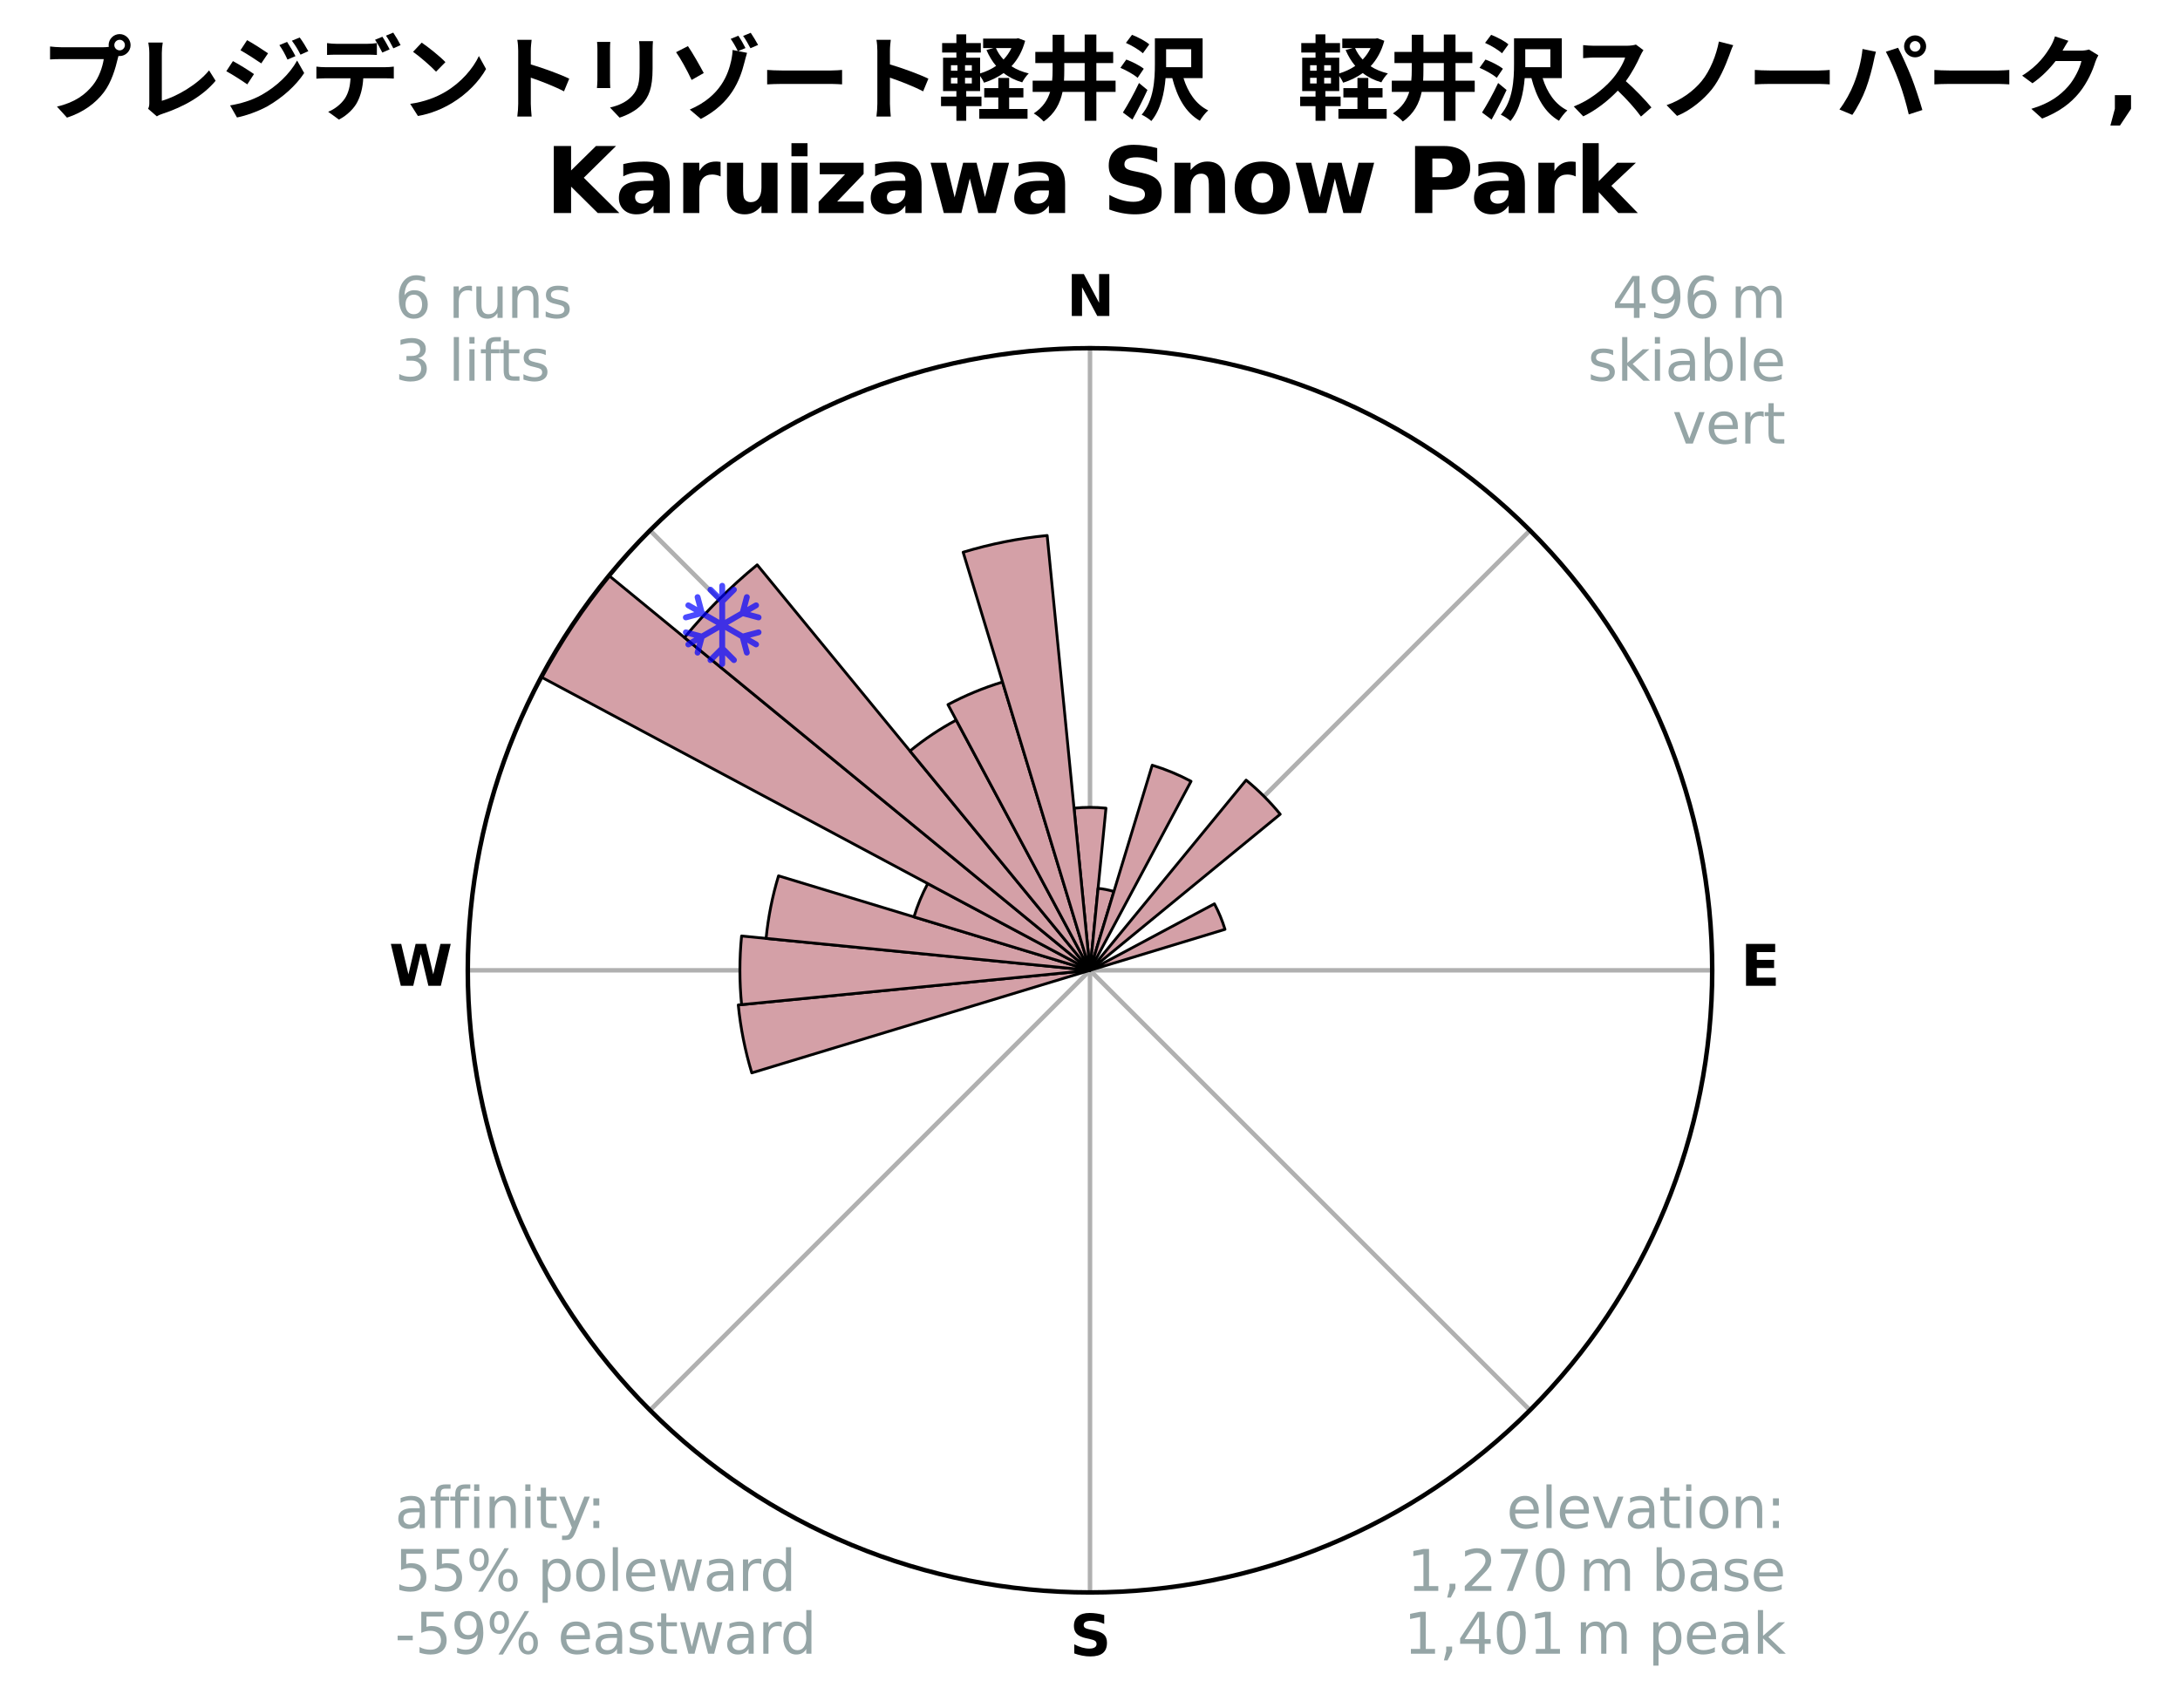 <?xml version="1.0" encoding="utf-8" standalone="no"?>
<!DOCTYPE svg PUBLIC "-//W3C//DTD SVG 1.1//EN"
  "http://www.w3.org/Graphics/SVG/1.1/DTD/svg11.dtd">
<svg xmlns:xlink="http://www.w3.org/1999/xlink" width="388.478pt" height="304.354pt" viewBox="0 0 388.478 304.354" xmlns="http://www.w3.org/2000/svg" version="1.1">
 <title>Ski Rose for プレジデントリゾート軽井沢　軽井沢スノーパーク, Karuizawa Snow Park</title>
 <defs>
  <style type="text/css">*{stroke-linejoin: round; stroke-linecap: butt}</style>
 </defs>
 <g id="figure_1">
  <g id="patch_1">
   <path d="M 0 304.354 
L 388.478 304.354 
L 388.478 0 
L 0 0 
z
" style="fill: #ffffff"/>
  </g>
  <g id="axes_1">
   <g id="patch_2">
    <path d="M 305.119 172.935 
C 305.119 158.374 302.251 143.955 296.679 130.503 
C 291.106 117.05 282.939 104.826 272.643 94.531 
C 262.347 84.235 250.123 76.067 236.671 70.495 
C 223.218 64.923 208.799 62.054 194.239 62.054 
C 179.678 62.054 165.259 64.923 151.807 70.495 
C 138.355 76.067 126.131 84.235 115.835 94.531 
C 105.539 104.826 97.371 117.05 91.799 130.503 
C 86.227 143.955 83.359 158.374 83.359 172.935 
C 83.359 187.495 86.227 201.914 91.799 215.366 
C 97.371 228.819 105.539 241.043 115.835 251.339 
C 126.131 261.634 138.355 269.802 151.807 275.374 
C 165.259 280.946 179.678 283.815 194.239 283.815 
C 208.799 283.815 223.218 280.946 236.671 275.374 
C 250.123 269.802 262.347 261.634 272.643 251.339 
C 282.939 241.043 291.106 228.819 296.679 215.366 
C 302.251 201.914 305.119 187.495 305.119 172.935 
M 194.239 172.935 
C 194.239 172.935 194.239 172.935 194.239 172.935 
C 194.239 172.935 194.239 172.935 194.239 172.935 
C 194.239 172.935 194.239 172.935 194.239 172.935 
C 194.239 172.935 194.239 172.935 194.239 172.935 
C 194.239 172.935 194.239 172.935 194.239 172.935 
C 194.239 172.935 194.239 172.935 194.239 172.935 
C 194.239 172.935 194.239 172.935 194.239 172.935 
C 194.239 172.935 194.239 172.935 194.239 172.935 
C 194.239 172.935 194.239 172.935 194.239 172.935 
C 194.239 172.935 194.239 172.935 194.239 172.935 
C 194.239 172.935 194.239 172.935 194.239 172.935 
C 194.239 172.935 194.239 172.935 194.239 172.935 
C 194.239 172.935 194.239 172.935 194.239 172.935 
C 194.239 172.935 194.239 172.935 194.239 172.935 
C 194.239 172.935 194.239 172.935 194.239 172.935 
C 194.239 172.935 194.239 172.935 194.239 172.935 
z
" style="fill: #ffffff"/>
   </g>
   <g id="matplotlib.axis_1">
    <g id="xtick_1">
     <g id="line2d_1">
      <path d="M 194.239 172.935 
L 194.239 62.054 
" clip-path="url(#p4f8f5e2f2d)" style="fill: none; stroke: #b0b0b0; stroke-width: 0.8; stroke-linecap: square"/>
     </g>
     <g id="text_1">
      <!-- N -->
      <g transform="translate(190.054 56.314) scale(0.1 -0.1)">
       <defs>
        <path id="DejaVuSans-Bold-4e" d="M 588 4666 
L 1931 4666 
L 3628 1466 
L 3628 4666 
L 4769 4666 
L 4769 0 
L 3425 0 
L 1728 3200 
L 1728 0 
L 588 0 
L 588 4666 
z
" transform="scale(0.016)"/>
       </defs>
       <use xlink:href="#DejaVuSans-Bold-4e"/>
      </g>
     </g>
    </g>
    <g id="xtick_2">
     <g id="line2d_2">
      <path d="M 194.239 172.935 
L 272.643 94.531 
" clip-path="url(#p4f8f5e2f2d)" style="fill: none; stroke: #b0b0b0; stroke-width: 0.8; stroke-linecap: square"/>
     </g>
    </g>
    <g id="xtick_3">
     <g id="line2d_3">
      <path d="M 194.239 172.935 
L 305.119 172.935 
" clip-path="url(#p4f8f5e2f2d)" style="fill: none; stroke: #b0b0b0; stroke-width: 0.8; stroke-linecap: square"/>
     </g>
     <g id="text_2">
      <!-- E -->
      <g transform="translate(310.203 175.694) scale(0.1 -0.1)">
       <defs>
        <path id="DejaVuSans-Bold-45" d="M 588 4666 
L 3834 4666 
L 3834 3756 
L 1791 3756 
L 1791 2888 
L 3713 2888 
L 3713 1978 
L 1791 1978 
L 1791 909 
L 3903 909 
L 3903 0 
L 588 0 
L 588 4666 
z
" transform="scale(0.016)"/>
       </defs>
       <use xlink:href="#DejaVuSans-Bold-45"/>
      </g>
     </g>
    </g>
    <g id="xtick_4">
     <g id="line2d_4">
      <path d="M 194.239 172.935 
L 272.643 251.339 
" clip-path="url(#p4f8f5e2f2d)" style="fill: none; stroke: #b0b0b0; stroke-width: 0.8; stroke-linecap: square"/>
     </g>
    </g>
    <g id="xtick_5">
     <g id="line2d_5">
      <path d="M 194.239 172.935 
L 194.239 283.815 
" clip-path="url(#p4f8f5e2f2d)" style="fill: none; stroke: #b0b0b0; stroke-width: 0.8; stroke-linecap: square"/>
     </g>
     <g id="text_3">
      <!-- S -->
      <g transform="translate(190.638 295.074) scale(0.1 -0.1)">
       <defs>
        <path id="DejaVuSans-Bold-53" d="M 3834 4519 
L 3834 3531 
Q 3450 3703 3084 3790 
Q 2719 3878 2394 3878 
Q 1963 3878 1756 3759 
Q 1550 3641 1550 3391 
Q 1550 3203 1689 3098 
Q 1828 2994 2194 2919 
L 2706 2816 
Q 3484 2659 3812 2340 
Q 4141 2022 4141 1434 
Q 4141 663 3683 286 
Q 3225 -91 2284 -91 
Q 1841 -91 1394 -6 
Q 947 78 500 244 
L 500 1259 
Q 947 1022 1364 901 
Q 1781 781 2169 781 
Q 2563 781 2772 912 
Q 2981 1044 2981 1288 
Q 2981 1506 2839 1625 
Q 2697 1744 2272 1838 
L 1806 1941 
Q 1106 2091 782 2419 
Q 459 2747 459 3303 
Q 459 4000 909 4375 
Q 1359 4750 2203 4750 
Q 2588 4750 2994 4692 
Q 3400 4634 3834 4519 
z
" transform="scale(0.016)"/>
       </defs>
       <use xlink:href="#DejaVuSans-Bold-53"/>
      </g>
     </g>
    </g>
    <g id="xtick_6">
     <g id="line2d_6">
      <path d="M 194.239 172.935 
L 115.835 251.339 
" clip-path="url(#p4f8f5e2f2d)" style="fill: none; stroke: #b0b0b0; stroke-width: 0.8; stroke-linecap: square"/>
     </g>
    </g>
    <g id="xtick_7">
     <g id="line2d_7">
      <path d="M 194.239 172.935 
L 83.359 172.935 
" clip-path="url(#p4f8f5e2f2d)" style="fill: none; stroke: #b0b0b0; stroke-width: 0.8; stroke-linecap: square"/>
     </g>
     <g id="text_4">
      <!-- W -->
      <g transform="translate(69.344 175.694) scale(0.1 -0.1)">
       <defs>
        <path id="DejaVuSans-Bold-57" d="M 191 4666 
L 1344 4666 
L 2150 1275 
L 2950 4666 
L 4109 4666 
L 4909 1275 
L 5716 4666 
L 6859 4666 
L 5759 0 
L 4372 0 
L 3525 3547 
L 2688 0 
L 1300 0 
L 191 4666 
z
" transform="scale(0.016)"/>
       </defs>
       <use xlink:href="#DejaVuSans-Bold-57"/>
      </g>
     </g>
    </g>
    <g id="xtick_8">
     <g id="line2d_8">
      <path d="M 194.239 172.935 
L 115.835 94.531 
" clip-path="url(#p4f8f5e2f2d)" style="fill: none; stroke: #b0b0b0; stroke-width: 0.8; stroke-linecap: square"/>
     </g>
    </g>
   </g>
   <g id="matplotlib.axis_2"/>
   <g id="patch_3">
    <path d="M 194.239 172.935 
C 194.239 172.935 194.239 172.935 194.239 172.935 
C 194.239 172.935 194.239 172.935 194.239 172.935 
L 197.085 144.036 
C 196.139 143.943 195.189 143.896 194.239 143.896 
C 193.288 143.896 192.338 143.943 191.392 144.036 
z
" clip-path="url(#p4f8f5e2f2d)" style="fill: #d4a0a7; stroke: #000000; stroke-width: 0.5; stroke-linejoin: miter"/>
   </g>
   <g id="patch_4">
    <path d="M 194.239 172.935 
C 194.239 172.935 194.239 172.935 194.239 172.935 
C 194.239 172.935 194.239 172.935 194.239 172.935 
L 198.499 158.892 
C 198.039 158.753 197.573 158.636 197.102 158.542 
C 196.63 158.448 196.155 158.378 195.677 158.331 
z
" clip-path="url(#p4f8f5e2f2d)" style="fill: #d4a0a7; stroke: #000000; stroke-width: 0.5; stroke-linejoin: miter"/>
   </g>
   <g id="patch_5">
    <path d="M 194.239 172.935 
C 194.239 172.935 194.239 172.935 194.239 172.935 
C 194.239 172.935 194.239 172.935 194.239 172.935 
L 212.245 139.247 
C 211.142 138.658 210.011 138.123 208.856 137.644 
C 207.701 137.166 206.523 136.745 205.327 136.382 
z
" clip-path="url(#p4f8f5e2f2d)" style="fill: #d4a0a7; stroke: #000000; stroke-width: 0.5; stroke-linejoin: miter"/>
   </g>
   <g id="patch_6">
    <path d="M 194.239 172.935 
C 194.239 172.935 194.239 172.935 194.239 172.935 
C 194.239 172.935 194.239 172.935 194.239 172.935 
L 194.239 172.935 
C 194.239 172.935 194.239 172.935 194.239 172.935 
C 194.239 172.935 194.239 172.935 194.239 172.935 
z
" clip-path="url(#p4f8f5e2f2d)" style="fill: #d4a0a7; stroke: #000000; stroke-width: 0.5; stroke-linejoin: miter"/>
   </g>
   <g id="patch_7">
    <path d="M 194.239 172.935 
C 194.239 172.935 194.239 172.935 194.239 172.935 
C 194.239 172.935 194.239 172.935 194.239 172.935 
L 228.136 145.115 
C 227.226 144.006 226.261 142.942 225.246 141.927 
C 224.231 140.912 223.167 139.947 222.058 139.037 
z
" clip-path="url(#p4f8f5e2f2d)" style="fill: #d4a0a7; stroke: #000000; stroke-width: 0.5; stroke-linejoin: miter"/>
   </g>
   <g id="patch_8">
    <path d="M 194.239 172.935 
C 194.239 172.935 194.239 172.935 194.239 172.935 
C 194.239 172.935 194.239 172.935 194.239 172.935 
L 194.239 172.935 
C 194.239 172.935 194.239 172.935 194.239 172.935 
C 194.239 172.935 194.239 172.935 194.239 172.935 
z
" clip-path="url(#p4f8f5e2f2d)" style="fill: #d4a0a7; stroke: #000000; stroke-width: 0.5; stroke-linejoin: miter"/>
   </g>
   <g id="patch_9">
    <path d="M 194.239 172.935 
C 194.239 172.935 194.239 172.935 194.239 172.935 
C 194.239 172.935 194.239 172.935 194.239 172.935 
L 218.294 165.637 
C 218.056 164.85 217.778 164.075 217.463 163.315 
C 217.148 162.554 216.796 161.81 216.409 161.084 
z
" clip-path="url(#p4f8f5e2f2d)" style="fill: #d4a0a7; stroke: #000000; stroke-width: 0.5; stroke-linejoin: miter"/>
   </g>
   <g id="patch_10">
    <path d="M 194.239 172.935 
C 194.239 172.935 194.239 172.935 194.239 172.935 
C 194.239 172.935 194.239 172.935 194.239 172.935 
L 194.239 172.935 
C 194.239 172.935 194.239 172.935 194.239 172.935 
C 194.239 172.935 194.239 172.935 194.239 172.935 
z
" clip-path="url(#p4f8f5e2f2d)" style="fill: #d4a0a7; stroke: #000000; stroke-width: 0.5; stroke-linejoin: miter"/>
   </g>
   <g id="patch_11">
    <path d="M 194.239 172.935 
C 194.239 172.935 194.239 172.935 194.239 172.935 
C 194.239 172.935 194.239 172.935 194.239 172.935 
L 194.239 172.935 
C 194.239 172.935 194.239 172.935 194.239 172.935 
C 194.239 172.935 194.239 172.935 194.239 172.935 
z
" clip-path="url(#p4f8f5e2f2d)" style="fill: #d4a0a7; stroke: #000000; stroke-width: 0.5; stroke-linejoin: miter"/>
   </g>
   <g id="patch_12">
    <path d="M 194.239 172.935 
C 194.239 172.935 194.239 172.935 194.239 172.935 
C 194.239 172.935 194.239 172.935 194.239 172.935 
L 194.239 172.935 
C 194.239 172.935 194.239 172.935 194.239 172.935 
C 194.239 172.935 194.239 172.935 194.239 172.935 
z
" clip-path="url(#p4f8f5e2f2d)" style="fill: #d4a0a7; stroke: #000000; stroke-width: 0.5; stroke-linejoin: miter"/>
   </g>
   <g id="patch_13">
    <path d="M 194.239 172.935 
C 194.239 172.935 194.239 172.935 194.239 172.935 
C 194.239 172.935 194.239 172.935 194.239 172.935 
L 194.239 172.935 
C 194.239 172.935 194.239 172.935 194.239 172.935 
C 194.239 172.935 194.239 172.935 194.239 172.935 
z
" clip-path="url(#p4f8f5e2f2d)" style="fill: #d4a0a7; stroke: #000000; stroke-width: 0.5; stroke-linejoin: miter"/>
   </g>
   <g id="patch_14">
    <path d="M 194.239 172.935 
C 194.239 172.935 194.239 172.935 194.239 172.935 
C 194.239 172.935 194.239 172.935 194.239 172.935 
L 194.239 172.935 
C 194.239 172.935 194.239 172.935 194.239 172.935 
C 194.239 172.935 194.239 172.935 194.239 172.935 
z
" clip-path="url(#p4f8f5e2f2d)" style="fill: #d4a0a7; stroke: #000000; stroke-width: 0.5; stroke-linejoin: miter"/>
   </g>
   <g id="patch_15">
    <path d="M 194.239 172.935 
C 194.239 172.935 194.239 172.935 194.239 172.935 
C 194.239 172.935 194.239 172.935 194.239 172.935 
L 194.239 172.935 
C 194.239 172.935 194.239 172.935 194.239 172.935 
C 194.239 172.935 194.239 172.935 194.239 172.935 
z
" clip-path="url(#p4f8f5e2f2d)" style="fill: #d4a0a7; stroke: #000000; stroke-width: 0.5; stroke-linejoin: miter"/>
   </g>
   <g id="patch_16">
    <path d="M 194.239 172.935 
C 194.239 172.935 194.239 172.935 194.239 172.935 
C 194.239 172.935 194.239 172.935 194.239 172.935 
L 194.239 172.935 
C 194.239 172.935 194.239 172.935 194.239 172.935 
C 194.239 172.935 194.239 172.935 194.239 172.935 
z
" clip-path="url(#p4f8f5e2f2d)" style="fill: #d4a0a7; stroke: #000000; stroke-width: 0.5; stroke-linejoin: miter"/>
   </g>
   <g id="patch_17">
    <path d="M 194.239 172.935 
C 194.239 172.935 194.239 172.935 194.239 172.935 
C 194.239 172.935 194.239 172.935 194.239 172.935 
L 194.239 172.935 
C 194.239 172.935 194.239 172.935 194.239 172.935 
C 194.239 172.935 194.239 172.935 194.239 172.935 
z
" clip-path="url(#p4f8f5e2f2d)" style="fill: #d4a0a7; stroke: #000000; stroke-width: 0.5; stroke-linejoin: miter"/>
   </g>
   <g id="patch_18">
    <path d="M 194.239 172.935 
C 194.239 172.935 194.239 172.935 194.239 172.935 
C 194.239 172.935 194.239 172.935 194.239 172.935 
L 194.239 172.935 
C 194.239 172.935 194.239 172.935 194.239 172.935 
C 194.239 172.935 194.239 172.935 194.239 172.935 
z
" clip-path="url(#p4f8f5e2f2d)" style="fill: #d4a0a7; stroke: #000000; stroke-width: 0.5; stroke-linejoin: miter"/>
   </g>
   <g id="patch_19">
    <path d="M 194.239 172.935 
C 194.239 172.935 194.239 172.935 194.239 172.935 
C 194.239 172.935 194.239 172.935 194.239 172.935 
L 194.239 172.935 
C 194.239 172.935 194.239 172.935 194.239 172.935 
C 194.239 172.935 194.239 172.935 194.239 172.935 
z
" clip-path="url(#p4f8f5e2f2d)" style="fill: #d4a0a7; stroke: #000000; stroke-width: 0.5; stroke-linejoin: miter"/>
   </g>
   <g id="patch_20">
    <path d="M 194.239 172.935 
C 194.239 172.935 194.239 172.935 194.239 172.935 
C 194.239 172.935 194.239 172.935 194.239 172.935 
L 194.239 172.935 
C 194.239 172.935 194.239 172.935 194.239 172.935 
C 194.239 172.935 194.239 172.935 194.239 172.935 
z
" clip-path="url(#p4f8f5e2f2d)" style="fill: #d4a0a7; stroke: #000000; stroke-width: 0.5; stroke-linejoin: miter"/>
   </g>
   <g id="patch_21">
    <path d="M 194.239 172.935 
C 194.239 172.935 194.239 172.935 194.239 172.935 
C 194.239 172.935 194.239 172.935 194.239 172.935 
L 194.239 172.935 
C 194.239 172.935 194.239 172.935 194.239 172.935 
C 194.239 172.935 194.239 172.935 194.239 172.935 
z
" clip-path="url(#p4f8f5e2f2d)" style="fill: #d4a0a7; stroke: #000000; stroke-width: 0.5; stroke-linejoin: miter"/>
   </g>
   <g id="patch_22">
    <path d="M 194.239 172.935 
C 194.239 172.935 194.239 172.935 194.239 172.935 
C 194.239 172.935 194.239 172.935 194.239 172.935 
L 194.239 172.935 
C 194.239 172.935 194.239 172.935 194.239 172.935 
C 194.239 172.935 194.239 172.935 194.239 172.935 
z
" clip-path="url(#p4f8f5e2f2d)" style="fill: #d4a0a7; stroke: #000000; stroke-width: 0.5; stroke-linejoin: miter"/>
   </g>
   <g id="patch_23">
    <path d="M 194.239 172.935 
C 194.239 172.935 194.239 172.935 194.239 172.935 
C 194.239 172.935 194.239 172.935 194.239 172.935 
L 194.239 172.935 
C 194.239 172.935 194.239 172.935 194.239 172.935 
C 194.239 172.935 194.239 172.935 194.239 172.935 
z
" clip-path="url(#p4f8f5e2f2d)" style="fill: #d4a0a7; stroke: #000000; stroke-width: 0.5; stroke-linejoin: miter"/>
   </g>
   <g id="patch_24">
    <path d="M 194.239 172.935 
C 194.239 172.935 194.239 172.935 194.239 172.935 
C 194.239 172.935 194.239 172.935 194.239 172.935 
L 194.239 172.935 
C 194.239 172.935 194.239 172.935 194.239 172.935 
C 194.239 172.935 194.239 172.935 194.239 172.935 
z
" clip-path="url(#p4f8f5e2f2d)" style="fill: #d4a0a7; stroke: #000000; stroke-width: 0.5; stroke-linejoin: miter"/>
   </g>
   <g id="patch_25">
    <path d="M 194.239 172.935 
C 194.239 172.935 194.239 172.935 194.239 172.935 
C 194.239 172.935 194.239 172.935 194.239 172.935 
L 194.239 172.935 
C 194.239 172.935 194.239 172.935 194.239 172.935 
C 194.239 172.935 194.239 172.935 194.239 172.935 
z
" clip-path="url(#p4f8f5e2f2d)" style="fill: #d4a0a7; stroke: #000000; stroke-width: 0.5; stroke-linejoin: miter"/>
   </g>
   <g id="patch_26">
    <path d="M 194.239 172.935 
C 194.239 172.935 194.239 172.935 194.239 172.935 
C 194.239 172.935 194.239 172.935 194.239 172.935 
L 131.561 179.108 
C 131.763 181.159 132.065 183.2 132.468 185.222 
C 132.87 187.243 133.371 189.244 133.969 191.217 
z
" clip-path="url(#p4f8f5e2f2d)" style="fill: #d4a0a7; stroke: #000000; stroke-width: 0.5; stroke-linejoin: miter"/>
   </g>
   <g id="patch_27">
    <path d="M 194.239 172.935 
C 194.239 172.935 194.239 172.935 194.239 172.935 
C 194.239 172.935 194.239 172.935 194.239 172.935 
L 132.152 166.819 
C 131.952 168.852 131.851 170.892 131.851 172.935 
C 131.851 174.977 131.952 177.017 132.152 179.05 
z
" clip-path="url(#p4f8f5e2f2d)" style="fill: #d4a0a7; stroke: #000000; stroke-width: 0.5; stroke-linejoin: miter"/>
   </g>
   <g id="patch_28">
    <path d="M 194.239 172.935 
C 194.239 172.935 194.239 172.935 194.239 172.935 
C 194.239 172.935 194.239 172.935 194.239 172.935 
L 138.737 156.098 
C 138.186 157.915 137.724 159.758 137.354 161.619 
C 136.984 163.481 136.705 165.36 136.519 167.25 
z
" clip-path="url(#p4f8f5e2f2d)" style="fill: #d4a0a7; stroke: #000000; stroke-width: 0.5; stroke-linejoin: miter"/>
   </g>
   <g id="patch_29">
    <path d="M 194.239 172.935 
C 194.239 172.935 194.239 172.935 194.239 172.935 
C 194.239 172.935 194.239 172.935 194.239 172.935 
L 165.327 157.481 
C 164.822 158.427 164.363 159.398 163.952 160.389 
C 163.541 161.381 163.18 162.392 162.868 163.418 
z
" clip-path="url(#p4f8f5e2f2d)" style="fill: #d4a0a7; stroke: #000000; stroke-width: 0.5; stroke-linejoin: miter"/>
   </g>
   <g id="patch_30">
    <path d="M 194.239 172.935 
C 194.239 172.935 194.239 172.935 194.239 172.935 
C 194.239 172.935 194.239 172.935 194.239 172.935 
L 108.527 102.593 
C 106.225 105.398 104.062 108.315 102.045 111.333 
C 100.029 114.35 98.162 117.465 96.451 120.666 
z
" clip-path="url(#p4f8f5e2f2d)" style="fill: #d4a0a7; stroke: #000000; stroke-width: 0.5; stroke-linejoin: miter"/>
   </g>
   <g id="patch_31">
    <path d="M 194.239 172.935 
C 194.239 172.935 194.239 172.935 194.239 172.935 
C 194.239 172.935 194.239 172.935 194.239 172.935 
L 134.933 100.67 
C 132.568 102.611 130.299 104.668 128.135 106.831 
C 125.972 108.995 123.916 111.263 121.975 113.629 
z
" clip-path="url(#p4f8f5e2f2d)" style="fill: #d4a0a7; stroke: #000000; stroke-width: 0.5; stroke-linejoin: miter"/>
   </g>
   <g id="patch_32">
    <path d="M 194.239 172.935 
C 194.239 172.935 194.239 172.935 194.239 172.935 
C 194.239 172.935 194.239 172.935 194.239 172.935 
L 170.402 128.34 
C 168.943 129.12 167.522 129.971 166.146 130.891 
C 164.77 131.81 163.44 132.797 162.16 133.847 
z
" clip-path="url(#p4f8f5e2f2d)" style="fill: #d4a0a7; stroke: #000000; stroke-width: 0.5; stroke-linejoin: miter"/>
   </g>
   <g id="patch_33">
    <path d="M 194.239 172.935 
C 194.239 172.935 194.239 172.935 194.239 172.935 
C 194.239 172.935 194.239 172.935 194.239 172.935 
L 178.653 121.554 
C 176.971 122.064 175.315 122.656 173.691 123.329 
C 172.068 124.001 170.478 124.753 168.928 125.582 
z
" clip-path="url(#p4f8f5e2f2d)" style="fill: #d4a0a7; stroke: #000000; stroke-width: 0.5; stroke-linejoin: miter"/>
   </g>
   <g id="patch_34">
    <path d="M 194.239 172.935 
C 194.239 172.935 194.239 172.935 194.239 172.935 
C 194.239 172.935 194.239 172.935 194.239 172.935 
L 186.606 95.44 
C 184.07 95.69 181.547 96.064 179.047 96.561 
C 176.547 97.058 174.073 97.678 171.634 98.418 
z
" clip-path="url(#p4f8f5e2f2d)" style="fill: #d4a0a7; stroke: #000000; stroke-width: 0.5; stroke-linejoin: miter"/>
   </g>
   <g id="PathCollection_1">
    <defs>
     <path id="m0a779ebfdf" d="M 0.194 7.414 
L 0.194 7.414 
C 0.055 7.414 -0.078 7.359 -0.176 7.261 
C -0.274 7.163 -0.33 7.03 -0.33 6.891 
L -0.33 5.365 
L -1.528 6.564 
L -1.528 6.564 
C -1.577 6.613 -1.635 6.651 -1.698 6.678 
C -1.762 6.704 -1.83 6.718 -1.899 6.718 
C -1.968 6.718 -2.036 6.704 -2.1 6.678 
C -2.163 6.651 -2.221 6.613 -2.27 6.564 
L -2.27 6.564 
C -2.318 6.515 -2.357 6.458 -2.383 6.394 
C -2.41 6.33 -2.423 6.262 -2.423 6.193 
C -2.423 6.124 -2.41 6.056 -2.383 5.993 
C -2.357 5.929 -2.318 5.871 -2.27 5.823 
L -0.33 3.884 
L -0.33 0.821 
L -2.981 2.352 
L -3.692 5.001 
L -3.692 5.001 
C -3.728 5.135 -3.815 5.25 -3.935 5.319 
C -4.055 5.389 -4.198 5.408 -4.332 5.372 
L -4.332 5.372 
C -4.466 5.336 -4.581 5.249 -4.65 5.129 
C -4.719 5.009 -4.738 4.866 -4.703 4.732 
L -4.263 3.093 
L -5.586 3.856 
L -5.586 3.856 
C -5.645 3.89 -5.711 3.913 -5.779 3.922 
C -5.847 3.931 -5.916 3.926 -5.983 3.909 
C -6.049 3.891 -6.111 3.86 -6.166 3.818 
C -6.221 3.777 -6.266 3.724 -6.301 3.665 
L -6.301 3.665 
C -6.335 3.605 -6.358 3.54 -6.367 3.471 
C -6.375 3.403 -6.371 3.334 -6.353 3.267 
C -6.335 3.201 -6.304 3.139 -6.263 3.084 
C -6.221 3.03 -6.168 2.984 -6.109 2.95 
L -4.786 2.187 
L -6.425 1.747 
L -6.425 1.747 
C -6.559 1.711 -6.673 1.623 -6.743 1.503 
C -6.812 1.383 -6.831 1.24 -6.795 1.106 
L -6.795 1.106 
C -6.777 1.04 -6.747 0.978 -6.705 0.923 
C -6.663 0.869 -6.611 0.823 -6.551 0.789 
C -6.491 0.754 -6.426 0.732 -6.357 0.723 
C -6.289 0.715 -6.22 0.719 -6.154 0.737 
L -3.505 1.447 
L -0.852 -0.085 
L -3.504 -1.616 
L -6.154 -0.906 
L -6.154 -0.906 
C -6.22 -0.888 -6.289 -0.883 -6.358 -0.892 
C -6.426 -0.901 -6.492 -0.924 -6.551 -0.958 
C -6.611 -0.992 -6.663 -1.038 -6.705 -1.093 
C -6.747 -1.148 -6.778 -1.21 -6.795 -1.276 
L -6.795 -1.276 
C -6.831 -1.41 -6.812 -1.553 -6.743 -1.673 
C -6.673 -1.793 -6.559 -1.881 -6.425 -1.917 
L -4.786 -2.355 
L -6.109 -3.12 
L -6.109 -3.12 
C -6.229 -3.189 -6.316 -3.303 -6.352 -3.437 
C -6.388 -3.571 -6.37 -3.713 -6.301 -3.834 
L -6.301 -3.834 
C -6.266 -3.893 -6.221 -3.945 -6.166 -3.987 
C -6.112 -4.029 -6.049 -4.06 -5.983 -4.078 
C -5.917 -4.096 -5.847 -4.1 -5.779 -4.091 
C -5.711 -4.082 -5.645 -4.06 -5.586 -4.026 
L -4.263 -3.261 
L -4.703 -4.9 
L -4.703 -4.9 
C -4.738 -5.034 -4.719 -5.177 -4.65 -5.297 
C -4.581 -5.417 -4.466 -5.505 -4.332 -5.541 
L -4.332 -5.541 
C -4.198 -5.576 -4.056 -5.558 -3.936 -5.488 
C -3.816 -5.419 -3.728 -5.305 -3.692 -5.171 
L -2.982 -2.522 
L -0.329 -0.99 
L -0.329 -4.052 
L -2.269 -5.992 
L -2.269 -5.992 
C -2.318 -6.04 -2.357 -6.098 -2.383 -6.162 
C -2.41 -6.225 -2.423 -6.293 -2.423 -6.362 
C -2.423 -6.431 -2.41 -6.499 -2.383 -6.563 
C -2.357 -6.626 -2.318 -6.684 -2.269 -6.733 
L -2.269 -6.733 
C -2.221 -6.782 -2.163 -6.82 -2.1 -6.847 
C -2.036 -6.873 -1.968 -6.887 -1.899 -6.887 
C -1.83 -6.887 -1.762 -6.873 -1.698 -6.847 
C -1.635 -6.82 -1.577 -6.782 -1.528 -6.733 
L -0.329 -5.534 
L -0.329 -7.06 
L -0.329 -7.06 
C -0.329 -7.198 -0.274 -7.332 -0.176 -7.43 
C -0.078 -7.528 0.055 -7.583 0.194 -7.583 
L 0.194 -7.583 
C 0.332 -7.583 0.466 -7.528 0.564 -7.43 
C 0.662 -7.332 0.717 -7.198 0.717 -7.06 
L 0.717 -5.534 
L 1.916 -6.733 
L 1.916 -6.733 
C 1.964 -6.782 2.022 -6.82 2.086 -6.847 
C 2.149 -6.873 2.218 -6.887 2.286 -6.887 
C 2.355 -6.887 2.423 -6.873 2.487 -6.847 
C 2.551 -6.82 2.608 -6.782 2.657 -6.733 
L 2.657 -6.733 
C 2.706 -6.684 2.744 -6.626 2.771 -6.563 
C 2.797 -6.499 2.811 -6.431 2.811 -6.362 
C 2.811 -6.293 2.797 -6.225 2.771 -6.162 
C 2.744 -6.098 2.706 -6.04 2.657 -5.992 
L 0.717 -4.052 
L 0.717 -0.991 
L 3.369 -2.523 
L 4.079 -5.171 
L 4.079 -5.171 
C 4.115 -5.305 4.203 -5.419 4.323 -5.488 
C 4.443 -5.558 4.586 -5.576 4.72 -5.541 
L 4.72 -5.541 
C 4.854 -5.505 4.968 -5.417 5.038 -5.297 
C 5.107 -5.177 5.126 -5.034 5.09 -4.9 
L 4.65 -3.263 
L 5.973 -4.026 
L 5.973 -4.026 
C 6.033 -4.06 6.098 -4.082 6.167 -4.091 
C 6.235 -4.1 6.304 -4.096 6.37 -4.078 
C 6.437 -4.06 6.499 -4.029 6.554 -3.987 
C 6.608 -3.945 6.654 -3.893 6.688 -3.833 
L 6.688 -3.833 
C 6.757 -3.713 6.776 -3.571 6.74 -3.437 
C 6.704 -3.303 6.616 -3.189 6.496 -3.12 
L 5.173 -2.355 
L 6.812 -1.917 
L 6.812 -1.917 
C 6.946 -1.881 7.061 -1.793 7.13 -1.673 
C 7.2 -1.553 7.219 -1.41 7.183 -1.276 
L 7.183 -1.276 
C 7.165 -1.21 7.134 -1.147 7.093 -1.093 
C 7.051 -1.038 6.998 -0.992 6.939 -0.958 
C 6.879 -0.923 6.813 -0.901 6.745 -0.892 
C 6.677 -0.883 6.608 -0.888 6.541 -0.906 
L 3.891 -1.616 
L 1.239 -0.085 
L 3.893 1.447 
L 6.541 0.737 
L 6.541 0.737 
C 6.675 0.701 6.818 0.72 6.938 0.789 
C 7.058 0.859 7.145 0.973 7.181 1.106 
L 7.181 1.106 
C 7.217 1.24 7.198 1.383 7.129 1.503 
C 7.06 1.623 6.946 1.711 6.812 1.747 
L 5.173 2.187 
L 6.496 2.95 
L 6.496 2.95 
C 6.556 2.984 6.608 3.03 6.65 3.085 
C 6.691 3.139 6.722 3.201 6.74 3.268 
C 6.758 3.334 6.762 3.404 6.753 3.472 
C 6.744 3.54 6.721 3.606 6.687 3.665 
L 6.687 3.665 
C 6.617 3.785 6.503 3.872 6.369 3.908 
C 6.236 3.944 6.093 3.925 5.973 3.856 
L 4.65 3.091 
L 5.089 4.732 
L 5.089 4.732 
C 5.125 4.866 5.106 5.008 5.037 5.128 
C 4.967 5.248 4.853 5.336 4.72 5.372 
L 4.72 5.372 
C 4.586 5.408 4.443 5.389 4.323 5.319 
C 4.203 5.25 4.115 5.136 4.079 5.002 
L 3.368 2.352 
L 0.717 0.821 
L 0.717 3.884 
L 2.657 5.823 
L 2.657 5.823 
C 2.706 5.871 2.745 5.929 2.771 5.993 
C 2.797 6.056 2.811 6.125 2.811 6.193 
C 2.811 6.262 2.797 6.331 2.771 6.394 
C 2.745 6.458 2.706 6.515 2.657 6.564 
L 2.657 6.564 
C 2.608 6.613 2.551 6.652 2.487 6.678 
C 2.424 6.704 2.355 6.718 2.286 6.718 
C 2.218 6.718 2.149 6.704 2.086 6.678 
C 2.022 6.652 1.965 6.613 1.916 6.564 
L 0.717 5.365 
L 0.717 6.891 
L 0.717 6.891 
C 0.717 7.03 0.662 7.163 0.564 7.261 
C 0.466 7.359 0.333 7.414 0.194 7.414 
L 0.194 7.414 
z
"/>
    </defs>
    <g clip-path="url(#p4f8f5e2f2d)">
     <use xlink:href="#m0a779ebfdf" x="128.504" y="111.454" style="fill: #0000ff; fill-opacity: 0.7"/>
    </g>
   </g>
   <g id="patch_35">
    <path d="M 194.239 62.054 
C 179.678 62.054 165.259 64.923 151.807 70.495 
C 138.355 76.067 126.131 84.235 115.835 94.531 
C 105.539 104.826 97.371 117.05 91.799 130.503 
C 86.227 143.955 83.359 158.374 83.359 172.935 
C 83.359 187.495 86.227 201.914 91.799 215.366 
C 97.371 228.819 105.539 241.043 115.835 251.339 
C 126.131 261.634 138.355 269.802 151.807 275.374 
C 165.259 280.946 179.678 283.815 194.239 283.815 
C 208.799 283.815 223.218 280.946 236.671 275.374 
C 250.123 269.802 262.347 261.634 272.643 251.339 
C 282.939 241.043 291.106 228.819 296.679 215.366 
C 302.251 201.914 305.119 187.495 305.119 172.935 
C 305.119 158.374 302.251 143.955 296.679 130.503 
C 291.106 117.05 282.939 104.826 272.643 94.531 
C 262.347 84.235 250.123 76.067 236.671 70.495 
C 223.218 64.923 208.799 62.054 194.239 62.054 
" style="fill: none; stroke: #000000; stroke-width: 0.8; stroke-linejoin: miter; stroke-linecap: square"/>
   </g>
   <g id="text_5">
    <!-- 6 runs -->
    <g style="fill: #95a5a6" transform="translate(70.36 56.655) scale(0.1 -0.1)">
     <defs>
      <path id="DejaVuSans-36" d="M 2113 2584 
Q 1688 2584 1439 2293 
Q 1191 2003 1191 1497 
Q 1191 994 1439 701 
Q 1688 409 2113 409 
Q 2538 409 2786 701 
Q 3034 994 3034 1497 
Q 3034 2003 2786 2293 
Q 2538 2584 2113 2584 
z
M 3366 4563 
L 3366 3988 
Q 3128 4100 2886 4159 
Q 2644 4219 2406 4219 
Q 1781 4219 1451 3797 
Q 1122 3375 1075 2522 
Q 1259 2794 1537 2939 
Q 1816 3084 2150 3084 
Q 2853 3084 3261 2657 
Q 3669 2231 3669 1497 
Q 3669 778 3244 343 
Q 2819 -91 2113 -91 
Q 1303 -91 875 529 
Q 447 1150 447 2328 
Q 447 3434 972 4092 
Q 1497 4750 2381 4750 
Q 2619 4750 2861 4703 
Q 3103 4656 3366 4563 
z
" transform="scale(0.016)"/>
      <path id="DejaVuSans-20" transform="scale(0.016)"/>
      <path id="DejaVuSans-72" d="M 2631 2963 
Q 2534 3019 2420 3045 
Q 2306 3072 2169 3072 
Q 1681 3072 1420 2755 
Q 1159 2438 1159 1844 
L 1159 0 
L 581 0 
L 581 3500 
L 1159 3500 
L 1159 2956 
Q 1341 3275 1631 3429 
Q 1922 3584 2338 3584 
Q 2397 3584 2469 3576 
Q 2541 3569 2628 3553 
L 2631 2963 
z
" transform="scale(0.016)"/>
      <path id="DejaVuSans-75" d="M 544 1381 
L 544 3500 
L 1119 3500 
L 1119 1403 
Q 1119 906 1312 657 
Q 1506 409 1894 409 
Q 2359 409 2629 706 
Q 2900 1003 2900 1516 
L 2900 3500 
L 3475 3500 
L 3475 0 
L 2900 0 
L 2900 538 
Q 2691 219 2414 64 
Q 2138 -91 1772 -91 
Q 1169 -91 856 284 
Q 544 659 544 1381 
z
M 1991 3584 
L 1991 3584 
z
" transform="scale(0.016)"/>
      <path id="DejaVuSans-6e" d="M 3513 2113 
L 3513 0 
L 2938 0 
L 2938 2094 
Q 2938 2591 2744 2837 
Q 2550 3084 2163 3084 
Q 1697 3084 1428 2787 
Q 1159 2491 1159 1978 
L 1159 0 
L 581 0 
L 581 3500 
L 1159 3500 
L 1159 2956 
Q 1366 3272 1645 3428 
Q 1925 3584 2291 3584 
Q 2894 3584 3203 3211 
Q 3513 2838 3513 2113 
z
" transform="scale(0.016)"/>
      <path id="DejaVuSans-73" d="M 2834 3397 
L 2834 2853 
Q 2591 2978 2328 3040 
Q 2066 3103 1784 3103 
Q 1356 3103 1142 2972 
Q 928 2841 928 2578 
Q 928 2378 1081 2264 
Q 1234 2150 1697 2047 
L 1894 2003 
Q 2506 1872 2764 1633 
Q 3022 1394 3022 966 
Q 3022 478 2636 193 
Q 2250 -91 1575 -91 
Q 1294 -91 989 -36 
Q 684 19 347 128 
L 347 722 
Q 666 556 975 473 
Q 1284 391 1588 391 
Q 1994 391 2212 530 
Q 2431 669 2431 922 
Q 2431 1156 2273 1281 
Q 2116 1406 1581 1522 
L 1381 1569 
Q 847 1681 609 1914 
Q 372 2147 372 2553 
Q 372 3047 722 3315 
Q 1072 3584 1716 3584 
Q 2034 3584 2315 3537 
Q 2597 3491 2834 3397 
z
" transform="scale(0.016)"/>
     </defs>
     <use xlink:href="#DejaVuSans-36"/>
     <use xlink:href="#DejaVuSans-20" x="63.623"/>
     <use xlink:href="#DejaVuSans-72" x="95.41"/>
     <use xlink:href="#DejaVuSans-75" x="136.523"/>
     <use xlink:href="#DejaVuSans-6e" x="199.902"/>
     <use xlink:href="#DejaVuSans-73" x="263.281"/>
    </g>
    <!-- 3 lifts -->
    <g style="fill: #95a5a6" transform="translate(70.36 67.852) scale(0.1 -0.1)">
     <defs>
      <path id="DejaVuSans-33" d="M 2597 2516 
Q 3050 2419 3304 2112 
Q 3559 1806 3559 1356 
Q 3559 666 3084 287 
Q 2609 -91 1734 -91 
Q 1441 -91 1130 -33 
Q 819 25 488 141 
L 488 750 
Q 750 597 1062 519 
Q 1375 441 1716 441 
Q 2309 441 2620 675 
Q 2931 909 2931 1356 
Q 2931 1769 2642 2001 
Q 2353 2234 1838 2234 
L 1294 2234 
L 1294 2753 
L 1863 2753 
Q 2328 2753 2575 2939 
Q 2822 3125 2822 3475 
Q 2822 3834 2567 4026 
Q 2313 4219 1838 4219 
Q 1578 4219 1281 4162 
Q 984 4106 628 3988 
L 628 4550 
Q 988 4650 1302 4700 
Q 1616 4750 1894 4750 
Q 2613 4750 3031 4423 
Q 3450 4097 3450 3541 
Q 3450 3153 3228 2886 
Q 3006 2619 2597 2516 
z
" transform="scale(0.016)"/>
      <path id="DejaVuSans-6c" d="M 603 4863 
L 1178 4863 
L 1178 0 
L 603 0 
L 603 4863 
z
" transform="scale(0.016)"/>
      <path id="DejaVuSans-69" d="M 603 3500 
L 1178 3500 
L 1178 0 
L 603 0 
L 603 3500 
z
M 603 4863 
L 1178 4863 
L 1178 4134 
L 603 4134 
L 603 4863 
z
" transform="scale(0.016)"/>
      <path id="DejaVuSans-66" d="M 2375 4863 
L 2375 4384 
L 1825 4384 
Q 1516 4384 1395 4259 
Q 1275 4134 1275 3809 
L 1275 3500 
L 2222 3500 
L 2222 3053 
L 1275 3053 
L 1275 0 
L 697 0 
L 697 3053 
L 147 3053 
L 147 3500 
L 697 3500 
L 697 3744 
Q 697 4328 969 4595 
Q 1241 4863 1831 4863 
L 2375 4863 
z
" transform="scale(0.016)"/>
      <path id="DejaVuSans-74" d="M 1172 4494 
L 1172 3500 
L 2356 3500 
L 2356 3053 
L 1172 3053 
L 1172 1153 
Q 1172 725 1289 603 
Q 1406 481 1766 481 
L 2356 481 
L 2356 0 
L 1766 0 
Q 1100 0 847 248 
Q 594 497 594 1153 
L 594 3053 
L 172 3053 
L 172 3500 
L 594 3500 
L 594 4494 
L 1172 4494 
z
" transform="scale(0.016)"/>
     </defs>
     <use xlink:href="#DejaVuSans-33"/>
     <use xlink:href="#DejaVuSans-20" x="63.623"/>
     <use xlink:href="#DejaVuSans-6c" x="95.41"/>
     <use xlink:href="#DejaVuSans-69" x="123.193"/>
     <use xlink:href="#DejaVuSans-66" x="150.977"/>
     <use xlink:href="#DejaVuSans-74" x="184.432"/>
     <use xlink:href="#DejaVuSans-73" x="223.641"/>
    </g>
   </g>
   <g id="text_6">
    <!-- 496 m -->
    <g style="fill: #95a5a6" transform="translate(287.292 56.655) scale(0.1 -0.1)">
     <defs>
      <path id="DejaVuSans-34" d="M 2419 4116 
L 825 1625 
L 2419 1625 
L 2419 4116 
z
M 2253 4666 
L 3047 4666 
L 3047 1625 
L 3713 1625 
L 3713 1100 
L 3047 1100 
L 3047 0 
L 2419 0 
L 2419 1100 
L 313 1100 
L 313 1709 
L 2253 4666 
z
" transform="scale(0.016)"/>
      <path id="DejaVuSans-39" d="M 703 97 
L 703 672 
Q 941 559 1184 500 
Q 1428 441 1663 441 
Q 2288 441 2617 861 
Q 2947 1281 2994 2138 
Q 2813 1869 2534 1725 
Q 2256 1581 1919 1581 
Q 1219 1581 811 2004 
Q 403 2428 403 3163 
Q 403 3881 828 4315 
Q 1253 4750 1959 4750 
Q 2769 4750 3195 4129 
Q 3622 3509 3622 2328 
Q 3622 1225 3098 567 
Q 2575 -91 1691 -91 
Q 1453 -91 1209 -44 
Q 966 3 703 97 
z
M 1959 2075 
Q 2384 2075 2632 2365 
Q 2881 2656 2881 3163 
Q 2881 3666 2632 3958 
Q 2384 4250 1959 4250 
Q 1534 4250 1286 3958 
Q 1038 3666 1038 3163 
Q 1038 2656 1286 2365 
Q 1534 2075 1959 2075 
z
" transform="scale(0.016)"/>
      <path id="DejaVuSans-202f" transform="scale(0.016)"/>
      <path id="DejaVuSans-6d" d="M 3328 2828 
Q 3544 3216 3844 3400 
Q 4144 3584 4550 3584 
Q 5097 3584 5394 3201 
Q 5691 2819 5691 2113 
L 5691 0 
L 5113 0 
L 5113 2094 
Q 5113 2597 4934 2840 
Q 4756 3084 4391 3084 
Q 3944 3084 3684 2787 
Q 3425 2491 3425 1978 
L 3425 0 
L 2847 0 
L 2847 2094 
Q 2847 2600 2669 2842 
Q 2491 3084 2119 3084 
Q 1678 3084 1418 2786 
Q 1159 2488 1159 1978 
L 1159 0 
L 581 0 
L 581 3500 
L 1159 3500 
L 1159 2956 
Q 1356 3278 1631 3431 
Q 1906 3584 2284 3584 
Q 2666 3584 2933 3390 
Q 3200 3197 3328 2828 
z
" transform="scale(0.016)"/>
     </defs>
     <use xlink:href="#DejaVuSans-34"/>
     <use xlink:href="#DejaVuSans-39" x="63.623"/>
     <use xlink:href="#DejaVuSans-36" x="127.246"/>
     <use xlink:href="#DejaVuSans-202f" x="190.869"/>
     <use xlink:href="#DejaVuSans-6d" x="210.84"/>
    </g>
    <!-- skiable -->
    <g style="fill: #95a5a6" transform="translate(282.931 67.852) scale(0.1 -0.1)">
     <defs>
      <path id="DejaVuSans-6b" d="M 581 4863 
L 1159 4863 
L 1159 1991 
L 2875 3500 
L 3609 3500 
L 1753 1863 
L 3688 0 
L 2938 0 
L 1159 1709 
L 1159 0 
L 581 0 
L 581 4863 
z
" transform="scale(0.016)"/>
      <path id="DejaVuSans-61" d="M 2194 1759 
Q 1497 1759 1228 1600 
Q 959 1441 959 1056 
Q 959 750 1161 570 
Q 1363 391 1709 391 
Q 2188 391 2477 730 
Q 2766 1069 2766 1631 
L 2766 1759 
L 2194 1759 
z
M 3341 1997 
L 3341 0 
L 2766 0 
L 2766 531 
Q 2569 213 2275 61 
Q 1981 -91 1556 -91 
Q 1019 -91 701 211 
Q 384 513 384 1019 
Q 384 1609 779 1909 
Q 1175 2209 1959 2209 
L 2766 2209 
L 2766 2266 
Q 2766 2663 2505 2880 
Q 2244 3097 1772 3097 
Q 1472 3097 1187 3025 
Q 903 2953 641 2809 
L 641 3341 
Q 956 3463 1253 3523 
Q 1550 3584 1831 3584 
Q 2591 3584 2966 3190 
Q 3341 2797 3341 1997 
z
" transform="scale(0.016)"/>
      <path id="DejaVuSans-62" d="M 3116 1747 
Q 3116 2381 2855 2742 
Q 2594 3103 2138 3103 
Q 1681 3103 1420 2742 
Q 1159 2381 1159 1747 
Q 1159 1113 1420 752 
Q 1681 391 2138 391 
Q 2594 391 2855 752 
Q 3116 1113 3116 1747 
z
M 1159 2969 
Q 1341 3281 1617 3432 
Q 1894 3584 2278 3584 
Q 2916 3584 3314 3078 
Q 3713 2572 3713 1747 
Q 3713 922 3314 415 
Q 2916 -91 2278 -91 
Q 1894 -91 1617 61 
Q 1341 213 1159 525 
L 1159 0 
L 581 0 
L 581 4863 
L 1159 4863 
L 1159 2969 
z
" transform="scale(0.016)"/>
      <path id="DejaVuSans-65" d="M 3597 1894 
L 3597 1613 
L 953 1613 
Q 991 1019 1311 708 
Q 1631 397 2203 397 
Q 2534 397 2845 478 
Q 3156 559 3463 722 
L 3463 178 
Q 3153 47 2828 -22 
Q 2503 -91 2169 -91 
Q 1331 -91 842 396 
Q 353 884 353 1716 
Q 353 2575 817 3079 
Q 1281 3584 2069 3584 
Q 2775 3584 3186 3129 
Q 3597 2675 3597 1894 
z
M 3022 2063 
Q 3016 2534 2758 2815 
Q 2500 3097 2075 3097 
Q 1594 3097 1305 2825 
Q 1016 2553 972 2059 
L 3022 2063 
z
" transform="scale(0.016)"/>
     </defs>
     <use xlink:href="#DejaVuSans-73"/>
     <use xlink:href="#DejaVuSans-6b" x="52.1"/>
     <use xlink:href="#DejaVuSans-69" x="110.01"/>
     <use xlink:href="#DejaVuSans-61" x="137.793"/>
     <use xlink:href="#DejaVuSans-62" x="199.072"/>
     <use xlink:href="#DejaVuSans-6c" x="262.549"/>
     <use xlink:href="#DejaVuSans-65" x="290.332"/>
    </g>
    <!-- vert -->
    <g style="fill: #95a5a6" transform="translate(298.014 79.05) scale(0.1 -0.1)">
     <defs>
      <path id="DejaVuSans-76" d="M 191 3500 
L 800 3500 
L 1894 563 
L 2988 3500 
L 3597 3500 
L 2284 0 
L 1503 0 
L 191 3500 
z
" transform="scale(0.016)"/>
     </defs>
     <use xlink:href="#DejaVuSans-76"/>
     <use xlink:href="#DejaVuSans-65" x="59.18"/>
     <use xlink:href="#DejaVuSans-72" x="120.703"/>
     <use xlink:href="#DejaVuSans-74" x="161.816"/>
    </g>
   </g>
   <g id="text_7">
    <!-- affinity: -->
    <g style="fill: #95a5a6" transform="translate(70.36 272.338) scale(0.1 -0.1)">
     <defs>
      <path id="DejaVuSans-79" d="M 2059 -325 
Q 1816 -950 1584 -1140 
Q 1353 -1331 966 -1331 
L 506 -1331 
L 506 -850 
L 844 -850 
Q 1081 -850 1212 -737 
Q 1344 -625 1503 -206 
L 1606 56 
L 191 3500 
L 800 3500 
L 1894 763 
L 2988 3500 
L 3597 3500 
L 2059 -325 
z
" transform="scale(0.016)"/>
      <path id="DejaVuSans-3a" d="M 750 794 
L 1409 794 
L 1409 0 
L 750 0 
L 750 794 
z
M 750 3309 
L 1409 3309 
L 1409 2516 
L 750 2516 
L 750 3309 
z
" transform="scale(0.016)"/>
     </defs>
     <use xlink:href="#DejaVuSans-61"/>
     <use xlink:href="#DejaVuSans-66" x="61.279"/>
     <use xlink:href="#DejaVuSans-66" x="96.484"/>
     <use xlink:href="#DejaVuSans-69" x="131.689"/>
     <use xlink:href="#DejaVuSans-6e" x="159.473"/>
     <use xlink:href="#DejaVuSans-69" x="222.852"/>
     <use xlink:href="#DejaVuSans-74" x="250.635"/>
     <use xlink:href="#DejaVuSans-79" x="289.844"/>
     <use xlink:href="#DejaVuSans-3a" x="341.773"/>
    </g>
    <!-- 55% poleward -->
    <g style="fill: #95a5a6" transform="translate(70.36 283.535) scale(0.1 -0.1)">
     <defs>
      <path id="DejaVuSans-35" d="M 691 4666 
L 3169 4666 
L 3169 4134 
L 1269 4134 
L 1269 2991 
Q 1406 3038 1543 3061 
Q 1681 3084 1819 3084 
Q 2600 3084 3056 2656 
Q 3513 2228 3513 1497 
Q 3513 744 3044 326 
Q 2575 -91 1722 -91 
Q 1428 -91 1123 -41 
Q 819 9 494 109 
L 494 744 
Q 775 591 1075 516 
Q 1375 441 1709 441 
Q 2250 441 2565 725 
Q 2881 1009 2881 1497 
Q 2881 1984 2565 2268 
Q 2250 2553 1709 2553 
Q 1456 2553 1204 2497 
Q 953 2441 691 2322 
L 691 4666 
z
" transform="scale(0.016)"/>
      <path id="DejaVuSans-25" d="M 4653 2053 
Q 4381 2053 4226 1822 
Q 4072 1591 4072 1178 
Q 4072 772 4226 539 
Q 4381 306 4653 306 
Q 4919 306 5073 539 
Q 5228 772 5228 1178 
Q 5228 1588 5073 1820 
Q 4919 2053 4653 2053 
z
M 4653 2450 
Q 5147 2450 5437 2106 
Q 5728 1763 5728 1178 
Q 5728 594 5436 251 
Q 5144 -91 4653 -91 
Q 4153 -91 3862 251 
Q 3572 594 3572 1178 
Q 3572 1766 3864 2108 
Q 4156 2450 4653 2450 
z
M 1428 4353 
Q 1159 4353 1004 4120 
Q 850 3888 850 3481 
Q 850 3069 1003 2837 
Q 1156 2606 1428 2606 
Q 1700 2606 1854 2837 
Q 2009 3069 2009 3481 
Q 2009 3884 1853 4118 
Q 1697 4353 1428 4353 
z
M 4250 4750 
L 4750 4750 
L 1831 -91 
L 1331 -91 
L 4250 4750 
z
M 1428 4750 
Q 1922 4750 2215 4408 
Q 2509 4066 2509 3481 
Q 2509 2891 2217 2550 
Q 1925 2209 1428 2209 
Q 931 2209 642 2551 
Q 353 2894 353 3481 
Q 353 4063 643 4406 
Q 934 4750 1428 4750 
z
" transform="scale(0.016)"/>
      <path id="DejaVuSans-70" d="M 1159 525 
L 1159 -1331 
L 581 -1331 
L 581 3500 
L 1159 3500 
L 1159 2969 
Q 1341 3281 1617 3432 
Q 1894 3584 2278 3584 
Q 2916 3584 3314 3078 
Q 3713 2572 3713 1747 
Q 3713 922 3314 415 
Q 2916 -91 2278 -91 
Q 1894 -91 1617 61 
Q 1341 213 1159 525 
z
M 3116 1747 
Q 3116 2381 2855 2742 
Q 2594 3103 2138 3103 
Q 1681 3103 1420 2742 
Q 1159 2381 1159 1747 
Q 1159 1113 1420 752 
Q 1681 391 2138 391 
Q 2594 391 2855 752 
Q 3116 1113 3116 1747 
z
" transform="scale(0.016)"/>
      <path id="DejaVuSans-6f" d="M 1959 3097 
Q 1497 3097 1228 2736 
Q 959 2375 959 1747 
Q 959 1119 1226 758 
Q 1494 397 1959 397 
Q 2419 397 2687 759 
Q 2956 1122 2956 1747 
Q 2956 2369 2687 2733 
Q 2419 3097 1959 3097 
z
M 1959 3584 
Q 2709 3584 3137 3096 
Q 3566 2609 3566 1747 
Q 3566 888 3137 398 
Q 2709 -91 1959 -91 
Q 1206 -91 779 398 
Q 353 888 353 1747 
Q 353 2609 779 3096 
Q 1206 3584 1959 3584 
z
" transform="scale(0.016)"/>
      <path id="DejaVuSans-77" d="M 269 3500 
L 844 3500 
L 1563 769 
L 2278 3500 
L 2956 3500 
L 3675 769 
L 4391 3500 
L 4966 3500 
L 4050 0 
L 3372 0 
L 2619 2869 
L 1863 0 
L 1184 0 
L 269 3500 
z
" transform="scale(0.016)"/>
      <path id="DejaVuSans-64" d="M 2906 2969 
L 2906 4863 
L 3481 4863 
L 3481 0 
L 2906 0 
L 2906 525 
Q 2725 213 2448 61 
Q 2172 -91 1784 -91 
Q 1150 -91 751 415 
Q 353 922 353 1747 
Q 353 2572 751 3078 
Q 1150 3584 1784 3584 
Q 2172 3584 2448 3432 
Q 2725 3281 2906 2969 
z
M 947 1747 
Q 947 1113 1208 752 
Q 1469 391 1925 391 
Q 2381 391 2643 752 
Q 2906 1113 2906 1747 
Q 2906 2381 2643 2742 
Q 2381 3103 1925 3103 
Q 1469 3103 1208 2742 
Q 947 2381 947 1747 
z
" transform="scale(0.016)"/>
     </defs>
     <use xlink:href="#DejaVuSans-35"/>
     <use xlink:href="#DejaVuSans-35" x="63.623"/>
     <use xlink:href="#DejaVuSans-25" x="127.246"/>
     <use xlink:href="#DejaVuSans-20" x="222.266"/>
     <use xlink:href="#DejaVuSans-70" x="254.053"/>
     <use xlink:href="#DejaVuSans-6f" x="317.529"/>
     <use xlink:href="#DejaVuSans-6c" x="378.711"/>
     <use xlink:href="#DejaVuSans-65" x="406.494"/>
     <use xlink:href="#DejaVuSans-77" x="468.018"/>
     <use xlink:href="#DejaVuSans-61" x="549.805"/>
     <use xlink:href="#DejaVuSans-72" x="611.084"/>
     <use xlink:href="#DejaVuSans-64" x="650.447"/>
    </g>
    <!-- -59% eastward -->
    <g style="fill: #95a5a6" transform="translate(70.36 294.733) scale(0.1 -0.1)">
     <defs>
      <path id="DejaVuSans-2d" d="M 313 2009 
L 1997 2009 
L 1997 1497 
L 313 1497 
L 313 2009 
z
" transform="scale(0.016)"/>
     </defs>
     <use xlink:href="#DejaVuSans-2d"/>
     <use xlink:href="#DejaVuSans-35" x="36.084"/>
     <use xlink:href="#DejaVuSans-39" x="99.707"/>
     <use xlink:href="#DejaVuSans-25" x="163.33"/>
     <use xlink:href="#DejaVuSans-20" x="258.35"/>
     <use xlink:href="#DejaVuSans-65" x="290.137"/>
     <use xlink:href="#DejaVuSans-61" x="351.66"/>
     <use xlink:href="#DejaVuSans-73" x="412.939"/>
     <use xlink:href="#DejaVuSans-74" x="465.039"/>
     <use xlink:href="#DejaVuSans-77" x="504.248"/>
     <use xlink:href="#DejaVuSans-61" x="586.035"/>
     <use xlink:href="#DejaVuSans-72" x="647.314"/>
     <use xlink:href="#DejaVuSans-64" x="686.678"/>
    </g>
   </g>
   <g id="text_8">
    <!-- elevation: -->
    <g style="fill: #95a5a6" transform="translate(268.462 272.338) scale(0.1 -0.1)">
     <use xlink:href="#DejaVuSans-65"/>
     <use xlink:href="#DejaVuSans-6c" x="61.523"/>
     <use xlink:href="#DejaVuSans-65" x="89.307"/>
     <use xlink:href="#DejaVuSans-76" x="150.83"/>
     <use xlink:href="#DejaVuSans-61" x="210.01"/>
     <use xlink:href="#DejaVuSans-74" x="271.289"/>
     <use xlink:href="#DejaVuSans-69" x="310.498"/>
     <use xlink:href="#DejaVuSans-6f" x="338.281"/>
     <use xlink:href="#DejaVuSans-6e" x="399.463"/>
     <use xlink:href="#DejaVuSans-3a" x="462.842"/>
    </g>
    <!-- 1,270 m base -->
    <g style="fill: #95a5a6" transform="translate(250.734 283.535) scale(0.1 -0.1)">
     <defs>
      <path id="DejaVuSans-31" d="M 794 531 
L 1825 531 
L 1825 4091 
L 703 3866 
L 703 4441 
L 1819 4666 
L 2450 4666 
L 2450 531 
L 3481 531 
L 3481 0 
L 794 0 
L 794 531 
z
" transform="scale(0.016)"/>
      <path id="DejaVuSans-2c" d="M 750 794 
L 1409 794 
L 1409 256 
L 897 -744 
L 494 -744 
L 750 256 
L 750 794 
z
" transform="scale(0.016)"/>
      <path id="DejaVuSans-32" d="M 1228 531 
L 3431 531 
L 3431 0 
L 469 0 
L 469 531 
Q 828 903 1448 1529 
Q 2069 2156 2228 2338 
Q 2531 2678 2651 2914 
Q 2772 3150 2772 3378 
Q 2772 3750 2511 3984 
Q 2250 4219 1831 4219 
Q 1534 4219 1204 4116 
Q 875 4013 500 3803 
L 500 4441 
Q 881 4594 1212 4672 
Q 1544 4750 1819 4750 
Q 2544 4750 2975 4387 
Q 3406 4025 3406 3419 
Q 3406 3131 3298 2873 
Q 3191 2616 2906 2266 
Q 2828 2175 2409 1742 
Q 1991 1309 1228 531 
z
" transform="scale(0.016)"/>
      <path id="DejaVuSans-37" d="M 525 4666 
L 3525 4666 
L 3525 4397 
L 1831 0 
L 1172 0 
L 2766 4134 
L 525 4134 
L 525 4666 
z
" transform="scale(0.016)"/>
      <path id="DejaVuSans-30" d="M 2034 4250 
Q 1547 4250 1301 3770 
Q 1056 3291 1056 2328 
Q 1056 1369 1301 889 
Q 1547 409 2034 409 
Q 2525 409 2770 889 
Q 3016 1369 3016 2328 
Q 3016 3291 2770 3770 
Q 2525 4250 2034 4250 
z
M 2034 4750 
Q 2819 4750 3233 4129 
Q 3647 3509 3647 2328 
Q 3647 1150 3233 529 
Q 2819 -91 2034 -91 
Q 1250 -91 836 529 
Q 422 1150 422 2328 
Q 422 3509 836 4129 
Q 1250 4750 2034 4750 
z
" transform="scale(0.016)"/>
     </defs>
     <use xlink:href="#DejaVuSans-31"/>
     <use xlink:href="#DejaVuSans-2c" x="63.623"/>
     <use xlink:href="#DejaVuSans-32" x="95.41"/>
     <use xlink:href="#DejaVuSans-37" x="159.033"/>
     <use xlink:href="#DejaVuSans-30" x="222.656"/>
     <use xlink:href="#DejaVuSans-202f" x="286.279"/>
     <use xlink:href="#DejaVuSans-6d" x="306.25"/>
     <use xlink:href="#DejaVuSans-20" x="403.662"/>
     <use xlink:href="#DejaVuSans-62" x="435.449"/>
     <use xlink:href="#DejaVuSans-61" x="498.926"/>
     <use xlink:href="#DejaVuSans-73" x="560.205"/>
     <use xlink:href="#DejaVuSans-65" x="612.305"/>
    </g>
    <!-- 1,401 m peak -->
    <g style="fill: #95a5a6" transform="translate(250.153 294.733) scale(0.1 -0.1)">
     <use xlink:href="#DejaVuSans-31"/>
     <use xlink:href="#DejaVuSans-2c" x="63.623"/>
     <use xlink:href="#DejaVuSans-34" x="95.41"/>
     <use xlink:href="#DejaVuSans-30" x="159.033"/>
     <use xlink:href="#DejaVuSans-31" x="222.656"/>
     <use xlink:href="#DejaVuSans-202f" x="286.279"/>
     <use xlink:href="#DejaVuSans-6d" x="306.25"/>
     <use xlink:href="#DejaVuSans-20" x="403.662"/>
     <use xlink:href="#DejaVuSans-70" x="435.449"/>
     <use xlink:href="#DejaVuSans-65" x="498.926"/>
     <use xlink:href="#DejaVuSans-61" x="560.449"/>
     <use xlink:href="#DejaVuSans-6b" x="621.729"/>
    </g>
   </g>
   <g id="text_9">
    <!-- プレジデントリゾート軽井沢　軽井沢スノーパーク, -->
    <g transform="translate(7.2 20.05) scale(0.16 -0.16)">
     <defs>
      <path id="NotoSansCJKjp-Bold-30d7" d="M 5146 4691 
C 5146 4896 5312 5062 5517 5062 
C 5715 5062 5882 4896 5882 4691 
C 5882 4493 5715 4326 5517 4326 
C 5312 4326 5146 4493 5146 4691 
z
M 4749 4691 
L 4762 4570 
C 4627 4550 4486 4544 4397 4544 
C 4032 4544 1914 4544 1434 4544 
C 1222 4544 858 4570 672 4595 
L 672 3693 
C 832 3706 1139 3718 1434 3718 
C 1914 3718 4026 3718 4410 3718 
C 4326 3168 4083 2445 3661 1914 
C 3142 1261 2419 704 1152 410 
L 1850 -358 
C 2989 13 3840 646 4422 1414 
C 4960 2125 5235 3117 5382 3744 
L 5434 3936 
L 5517 3930 
C 5933 3930 6278 4275 6278 4691 
C 6278 5114 5933 5459 5517 5459 
C 5094 5459 4749 5114 4749 4691 
z
" transform="scale(0.016)"/>
      <path id="NotoSansCJKjp-Bold-30ec" d="M 1248 256 
L 1856 -269 
C 2003 -173 2144 -128 2234 -96 
C 3744 397 5069 1158 5946 2208 
L 5491 2931 
C 4672 1933 3245 1114 2202 813 
C 2202 1299 2202 3430 2202 4141 
C 2202 4390 2227 4621 2266 4870 
L 1261 4870 
C 1299 4685 1331 4384 1331 4141 
C 1331 3430 1331 1152 1331 672 
C 1331 525 1325 416 1248 256 
z
" transform="scale(0.016)"/>
      <path id="NotoSansCJKjp-Bold-30b8" d="M 4672 4915 
L 4134 4691 
C 4365 4365 4512 4090 4698 3686 
L 5254 3923 
C 5107 4218 4851 4646 4672 4915 
z
M 5549 5222 
L 5005 4998 
C 5242 4678 5402 4429 5606 4026 
L 6150 4269 
C 5997 4550 5747 4966 5549 5222 
z
M 1888 5037 
L 1427 4333 
C 1850 4096 2515 3667 2874 3418 
L 3347 4122 
C 3014 4352 2310 4806 1888 5037 
z
M 704 493 
L 1184 -346 
C 1747 -243 2669 77 3322 442 
C 4365 1050 5274 1856 5862 2746 
L 5370 3616 
C 4864 2701 3968 1824 2880 1216 
C 2189 832 1421 614 704 493 
z
M 902 3578 
L 442 2874 
C 870 2643 1536 2214 1901 1958 
L 2368 2675 
C 2042 2906 1338 3347 902 3578 
z
" transform="scale(0.016)"/>
      <path id="NotoSansCJKjp-Bold-30c7" d="M 1203 4832 
L 1203 4006 
C 1395 4019 1670 4026 1888 4026 
C 2291 4026 3610 4026 3981 4026 
C 4205 4026 4454 4019 4672 4006 
L 4672 4832 
C 4454 4800 4198 4781 3981 4781 
C 3610 4781 2291 4781 1888 4781 
C 1670 4781 1408 4800 1203 4832 
z
M 5056 5274 
L 4544 5062 
C 4717 4819 4915 4435 5050 4173 
L 5562 4397 
C 5440 4634 5216 5037 5056 5274 
z
M 5811 5562 
L 5306 5350 
C 5478 5107 5683 4736 5818 4467 
L 6323 4691 
C 6214 4915 5978 5318 5811 5562 
z
M 461 3194 
L 461 2355 
C 640 2368 890 2381 1075 2381 
L 2835 2381 
C 2810 1843 2701 1363 2438 966 
C 2182 589 1734 224 1280 51 
L 2029 -493 
C 2598 -205 3091 288 3315 736 
C 3546 1184 3686 1722 3725 2381 
L 5267 2381 
C 5446 2381 5690 2374 5850 2362 
L 5850 3194 
C 5683 3168 5402 3155 5267 3155 
C 4883 3155 1472 3155 1075 3155 
C 877 3155 653 3168 461 3194 
z
" transform="scale(0.016)"/>
      <path id="NotoSansCJKjp-Bold-30f3" d="M 1542 4864 
L 941 4224 
C 1408 3898 2208 3200 2541 2842 
L 3194 3507 
C 2822 3898 1990 4563 1542 4864 
z
M 742 602 
L 1280 -243 
C 2182 -90 3008 269 3654 659 
C 4685 1280 5536 2163 6022 3027 
L 5523 3930 
C 5120 3066 4288 2086 3194 1440 
C 2573 1069 1741 742 742 602 
z
" transform="scale(0.016)"/>
      <path id="NotoSansCJKjp-Bold-30c8" d="M 2010 614 
C 2010 358 1984 -26 1946 -282 
L 2944 -282 
C 2918 -19 2886 429 2886 614 
L 2886 2426 
C 3578 2189 4538 1818 5197 1472 
L 5562 2355 
C 4973 2643 3744 3098 2886 3347 
L 2886 4294 
C 2886 4557 2918 4838 2944 5062 
L 1946 5062 
C 1990 4838 2010 4518 2010 4294 
C 2010 3750 2010 1101 2010 614 
z
" transform="scale(0.016)"/>
      <path id="NotoSansCJKjp-Bold-30ea" d="M 5139 4966 
L 4173 4966 
C 4198 4787 4211 4582 4211 4326 
C 4211 4045 4211 3437 4211 3110 
C 4211 2112 4128 1632 3686 1152 
C 3302 736 2784 493 2150 346 
L 2816 -358 
C 3283 -211 3949 102 4371 563 
C 4845 1088 5114 1683 5114 3059 
C 5114 3373 5114 3994 5114 4326 
C 5114 4582 5126 4787 5139 4966 
z
M 2170 4915 
L 1248 4915 
C 1267 4768 1274 4544 1274 4422 
C 1274 4141 1274 2630 1274 2266 
C 1274 2074 1248 1824 1242 1702 
L 2170 1702 
C 2157 1850 2150 2099 2150 2259 
C 2150 2618 2150 4141 2150 4422 
C 2150 4627 2157 4768 2170 4915 
z
" transform="scale(0.016)"/>
      <path id="NotoSansCJKjp-Bold-30be" d="M 1325 4621 
L 499 4198 
C 794 3789 1261 2950 1581 2266 
L 2426 2746 
C 2189 3194 1638 4173 1325 4621 
z
M 5696 5549 
L 5165 5331 
C 5338 5101 5536 4736 5677 4474 
L 6208 4704 
C 6086 4928 5856 5318 5696 5549 
z
M 4832 5344 
L 4301 5126 
C 4467 4896 4666 4550 4794 4282 
L 4429 4352 
C 4435 4192 4397 3891 4333 3597 
C 4134 2720 3635 1139 1453 205 
L 2221 -448 
C 4333 640 4941 2240 5254 3475 
C 5286 3603 5370 3923 5440 4154 
L 4826 4275 
L 5331 4486 
C 5216 4723 4992 5114 4832 5344 
z
" transform="scale(0.016)"/>
      <path id="NotoSansCJKjp-Bold-30fc" d="M 589 2963 
L 589 1958 
C 826 1971 1254 1990 1619 1990 
C 2368 1990 4480 1990 5056 1990 
C 5325 1990 5651 1965 5805 1958 
L 5805 2963 
C 5638 2950 5357 2925 5056 2925 
C 4480 2925 2374 2925 1619 2925 
C 1286 2925 819 2944 589 2963 
z
" transform="scale(0.016)"/>
      <path id="NotoSansCJKjp-Bold-8efd" d="M 4179 2406 
L 4179 1696 
L 3200 1696 
L 3200 1050 
L 4179 1050 
L 4179 243 
L 2854 243 
L 2854 -435 
L 6214 -435 
L 6214 243 
L 4934 243 
L 4934 1050 
L 5926 1050 
L 5926 1696 
L 4934 1696 
L 4934 2406 
L 4179 2406 
z
M 5094 4486 
C 4954 4186 4762 3917 4544 3686 
C 4320 3923 4141 4192 4013 4486 
L 5094 4486 
z
M 333 3814 
L 333 1491 
L 1261 1491 
L 1261 1107 
L 192 1107 
L 192 442 
L 1261 442 
L 1261 -576 
L 1946 -576 
L 1946 442 
L 3008 442 
L 3008 1107 
L 1946 1107 
L 1946 1491 
L 2912 1491 
L 2912 2541 
C 3021 2394 3130 2208 3187 2074 
C 3686 2234 4147 2458 4550 2746 
C 4915 2458 5344 2246 5843 2099 
C 5939 2291 6144 2579 6298 2720 
C 5843 2829 5440 2995 5094 3219 
C 5523 3680 5850 4256 6048 4992 
L 5568 5171 
L 5434 5146 
L 3123 5146 
L 3123 4486 
L 3853 4486 
L 3354 4352 
C 3533 3936 3750 3565 4026 3245 
C 3693 3014 3315 2842 2912 2720 
L 2912 3814 
L 1946 3814 
L 1946 4173 
L 2963 4173 
L 2963 4832 
L 1946 4832 
L 1946 5440 
L 1261 5440 
L 1261 4832 
L 269 4832 
L 269 4173 
L 1261 4173 
L 1261 3814 
L 333 3814 
z
M 883 2413 
L 1338 2413 
L 1338 2022 
L 883 2022 
L 883 2413 
z
M 1862 2413 
L 2336 2413 
L 2336 2022 
L 1862 2022 
L 1862 2413 
z
M 883 3290 
L 1338 3290 
L 1338 2906 
L 883 2906 
L 883 3290 
z
M 1862 3290 
L 2336 3290 
L 2336 2906 
L 1862 2906 
L 1862 3290 
z
" transform="scale(0.016)"/>
      <path id="NotoSansCJKjp-Bold-4e95" d="M 506 4218 
L 506 3443 
L 1709 3443 
L 1709 2970 
C 1709 2714 1702 2464 1677 2214 
L 320 2214 
L 320 1434 
L 1536 1434 
C 1363 870 1037 358 397 -64 
C 608 -179 941 -454 1088 -627 
C 1875 -77 2234 646 2400 1434 
L 3942 1434 
L 3942 -576 
L 4755 -576 
L 4755 1434 
L 6093 1434 
L 6093 2214 
L 4755 2214 
L 4755 3443 
L 5926 3443 
L 5926 4218 
L 4755 4218 
L 4755 5427 
L 3942 5427 
L 3942 4218 
L 2522 4218 
L 2522 5414 
L 1709 5414 
L 1709 4218 
L 506 4218 
z
M 2502 2214 
C 2515 2464 2522 2720 2522 2970 
L 2522 3443 
L 3942 3443 
L 3942 2214 
L 2502 2214 
z
" transform="scale(0.016)"/>
      <path id="NotoSansCJKjp-Bold-6ca2" d="M 563 4845 
C 973 4666 1498 4352 1741 4122 
L 2189 4742 
C 1926 4973 1389 5254 986 5408 
L 563 4845 
z
M 179 3110 
C 602 2931 1126 2637 1376 2413 
L 1805 3046 
C 1536 3264 998 3539 589 3686 
L 179 3110 
z
M 352 0 
L 1018 -493 
C 1376 141 1747 883 2061 1568 
L 1472 2054 
C 1120 1299 666 493 352 0 
z
M 3360 3155 
L 3360 3366 
L 3360 4403 
L 5107 4403 
L 5107 3155 
L 3360 3155 
z
M 2579 5165 
L 2579 3366 
C 2579 2310 2509 838 1658 -154 
C 1850 -237 2189 -454 2330 -595 
C 2995 205 3238 1370 3322 2394 
L 3789 2394 
C 4134 1062 4704 0 5709 -576 
C 5837 -352 6099 -19 6291 147 
C 5434 563 4877 1408 4570 2394 
L 5901 2394 
L 5901 5165 
L 2579 5165 
z
" transform="scale(0.016)"/>
      <path id="NotoSansCJKjp-Bold-3000" transform="scale(0.016)"/>
      <path id="NotoSansCJKjp-Bold-30b9" d="M 5338 4339 
L 4813 4730 
C 4685 4685 4429 4646 4154 4646 
C 3866 4646 2227 4646 1894 4646 
C 1702 4646 1312 4666 1139 4691 
L 1139 3782 
C 1274 3789 1626 3827 1894 3827 
C 2170 3827 3802 3827 4064 3827 
C 3923 3373 3533 2739 3110 2259 
C 2509 1587 1517 806 486 422 
L 1146 -269 
C 2022 147 2874 813 3552 1523 
C 4154 947 4749 294 5165 -282 
L 5894 352 
C 5517 813 4742 1632 4109 2182 
C 4538 2765 4896 3443 5114 3942 
C 5171 4070 5286 4269 5338 4339 
z
" transform="scale(0.016)"/>
      <path id="NotoSansCJKjp-Bold-30ce" d="M 5338 4685 
L 4339 4941 
C 4166 4026 3744 2918 3130 2176 
C 2560 1485 1696 851 698 512 
L 1427 -237 
C 2413 160 3309 941 3853 1619 
C 4371 2266 4787 3232 5056 3968 
C 5133 4173 5222 4454 5338 4685 
z
" transform="scale(0.016)"/>
      <path id="NotoSansCJKjp-Bold-30d1" d="M 5126 4602 
C 5126 4806 5293 4973 5498 4973 
C 5702 4973 5869 4806 5869 4602 
C 5869 4403 5702 4237 5498 4237 
C 5293 4237 5126 4403 5126 4602 
z
M 4730 4602 
C 4730 4186 5075 3840 5498 3840 
C 5920 3840 6266 4186 6266 4602 
C 6266 5024 5920 5370 5498 5370 
C 5075 5370 4730 5024 4730 4602 
z
M 1229 1990 
C 1011 1427 634 736 230 211 
L 1126 -166 
C 1466 314 1843 1043 2074 1664 
C 2298 2259 2528 3142 2618 3590 
C 2643 3731 2714 4045 2771 4230 
L 1837 4422 
C 1760 3610 1517 2707 1229 1990 
z
M 4390 2125 
C 4646 1434 4877 627 5056 -134 
L 6003 173 
C 5824 806 5485 1830 5261 2406 
C 5018 3027 4576 4013 4314 4506 
L 3462 4230 
C 3731 3744 4147 2797 4390 2125 
z
" transform="scale(0.016)"/>
      <path id="NotoSansCJKjp-Bold-30af" d="M 3667 4992 
L 2733 5299 
C 2675 5082 2541 4787 2445 4627 
C 2125 4077 1568 3251 448 2566 
L 1165 2035 
C 1792 2464 2349 3027 2778 3584 
L 4576 3584 
C 4474 3104 4102 2336 3667 1837 
C 3110 1203 2394 646 1088 256 
L 1843 -422 
C 3046 51 3821 640 4429 1382 
C 5005 2099 5370 2950 5542 3520 
C 5594 3680 5683 3859 5754 3981 
L 5101 4384 
C 4954 4339 4742 4307 4544 4307 
L 3258 4307 
L 3277 4339 
C 3354 4480 3520 4768 3667 4992 
z
" transform="scale(0.016)"/>
      <path id="DejaVuSans-Bold-2c" d="M 653 1209 
L 1778 1209 
L 1778 256 
L 1006 -909 
L 341 -909 
L 653 256 
L 653 1209 
z
" transform="scale(0.016)"/>
     </defs>
     <use xlink:href="#NotoSansCJKjp-Bold-30d7"/>
     <use xlink:href="#NotoSansCJKjp-Bold-30ec" x="100"/>
     <use xlink:href="#NotoSansCJKjp-Bold-30b8" x="200"/>
     <use xlink:href="#NotoSansCJKjp-Bold-30c7" x="300"/>
     <use xlink:href="#NotoSansCJKjp-Bold-30f3" x="400"/>
     <use xlink:href="#NotoSansCJKjp-Bold-30c8" x="500"/>
     <use xlink:href="#NotoSansCJKjp-Bold-30ea" x="600"/>
     <use xlink:href="#NotoSansCJKjp-Bold-30be" x="700"/>
     <use xlink:href="#NotoSansCJKjp-Bold-30fc" x="800"/>
     <use xlink:href="#NotoSansCJKjp-Bold-30c8" x="900"/>
     <use xlink:href="#NotoSansCJKjp-Bold-8efd" x="1000"/>
     <use xlink:href="#NotoSansCJKjp-Bold-4e95" x="1100"/>
     <use xlink:href="#NotoSansCJKjp-Bold-6ca2" x="1200"/>
     <use xlink:href="#NotoSansCJKjp-Bold-3000" x="1300"/>
     <use xlink:href="#NotoSansCJKjp-Bold-8efd" x="1400"/>
     <use xlink:href="#NotoSansCJKjp-Bold-4e95" x="1500"/>
     <use xlink:href="#NotoSansCJKjp-Bold-6ca2" x="1600"/>
     <use xlink:href="#NotoSansCJKjp-Bold-30b9" x="1700"/>
     <use xlink:href="#NotoSansCJKjp-Bold-30ce" x="1800"/>
     <use xlink:href="#NotoSansCJKjp-Bold-30fc" x="1900"/>
     <use xlink:href="#NotoSansCJKjp-Bold-30d1" x="2000"/>
     <use xlink:href="#NotoSansCJKjp-Bold-30fc" x="2100"/>
     <use xlink:href="#NotoSansCJKjp-Bold-30af" x="2200"/>
     <use xlink:href="#DejaVuSans-Bold-2c" x="2300"/>
    </g>
    <!-- Karuizawa Snow Park -->
    <g transform="translate(97.183 37.967) scale(0.16 -0.16)">
     <defs>
      <path id="DejaVuSans-Bold-4b" d="M 588 4666 
L 1791 4666 
L 1791 2963 
L 3525 4666 
L 4922 4666 
L 2675 2456 
L 5153 0 
L 3647 0 
L 1791 1838 
L 1791 0 
L 588 0 
L 588 4666 
z
" transform="scale(0.016)"/>
      <path id="DejaVuSans-Bold-61" d="M 2106 1575 
Q 1756 1575 1579 1456 
Q 1403 1338 1403 1106 
Q 1403 894 1545 773 
Q 1688 653 1941 653 
Q 2256 653 2472 879 
Q 2688 1106 2688 1447 
L 2688 1575 
L 2106 1575 
z
M 3816 1997 
L 3816 0 
L 2688 0 
L 2688 519 
Q 2463 200 2181 54 
Q 1900 -91 1497 -91 
Q 953 -91 614 226 
Q 275 544 275 1050 
Q 275 1666 698 1953 
Q 1122 2241 2028 2241 
L 2688 2241 
L 2688 2328 
Q 2688 2594 2478 2717 
Q 2269 2841 1825 2841 
Q 1466 2841 1156 2769 
Q 847 2697 581 2553 
L 581 3406 
Q 941 3494 1303 3539 
Q 1666 3584 2028 3584 
Q 2975 3584 3395 3211 
Q 3816 2838 3816 1997 
z
" transform="scale(0.016)"/>
      <path id="DejaVuSans-Bold-72" d="M 3138 2547 
Q 2991 2616 2845 2648 
Q 2700 2681 2553 2681 
Q 2122 2681 1889 2404 
Q 1656 2128 1656 1613 
L 1656 0 
L 538 0 
L 538 3500 
L 1656 3500 
L 1656 2925 
Q 1872 3269 2151 3426 
Q 2431 3584 2822 3584 
Q 2878 3584 2943 3579 
Q 3009 3575 3134 3559 
L 3138 2547 
z
" transform="scale(0.016)"/>
      <path id="DejaVuSans-Bold-75" d="M 500 1363 
L 500 3500 
L 1625 3500 
L 1625 3150 
Q 1625 2866 1622 2436 
Q 1619 2006 1619 1863 
Q 1619 1441 1641 1255 
Q 1663 1069 1716 984 
Q 1784 875 1895 815 
Q 2006 756 2150 756 
Q 2500 756 2700 1025 
Q 2900 1294 2900 1772 
L 2900 3500 
L 4019 3500 
L 4019 0 
L 2900 0 
L 2900 506 
Q 2647 200 2364 54 
Q 2081 -91 1741 -91 
Q 1134 -91 817 281 
Q 500 653 500 1363 
z
" transform="scale(0.016)"/>
      <path id="DejaVuSans-Bold-69" d="M 538 3500 
L 1656 3500 
L 1656 0 
L 538 0 
L 538 3500 
z
M 538 4863 
L 1656 4863 
L 1656 3950 
L 538 3950 
L 538 4863 
z
" transform="scale(0.016)"/>
      <path id="DejaVuSans-Bold-7a" d="M 366 3500 
L 3419 3500 
L 3419 2719 
L 1575 800 
L 3419 800 
L 3419 0 
L 288 0 
L 288 781 
L 2131 2700 
L 366 2700 
L 366 3500 
z
" transform="scale(0.016)"/>
      <path id="DejaVuSans-Bold-77" d="M 225 3500 
L 1313 3500 
L 1900 1088 
L 2491 3500 
L 3425 3500 
L 4013 1113 
L 4603 3500 
L 5691 3500 
L 4769 0 
L 3547 0 
L 2956 2406 
L 2369 0 
L 1147 0 
L 225 3500 
z
" transform="scale(0.016)"/>
      <path id="DejaVuSans-Bold-20" transform="scale(0.016)"/>
      <path id="DejaVuSans-Bold-6e" d="M 4056 2131 
L 4056 0 
L 2931 0 
L 2931 347 
L 2931 1631 
Q 2931 2084 2911 2256 
Q 2891 2428 2841 2509 
Q 2775 2619 2662 2680 
Q 2550 2741 2406 2741 
Q 2056 2741 1856 2470 
Q 1656 2200 1656 1722 
L 1656 0 
L 538 0 
L 538 3500 
L 1656 3500 
L 1656 2988 
Q 1909 3294 2193 3439 
Q 2478 3584 2822 3584 
Q 3428 3584 3742 3212 
Q 4056 2841 4056 2131 
z
" transform="scale(0.016)"/>
      <path id="DejaVuSans-Bold-6f" d="M 2203 2784 
Q 1831 2784 1636 2517 
Q 1441 2250 1441 1747 
Q 1441 1244 1636 976 
Q 1831 709 2203 709 
Q 2569 709 2762 976 
Q 2956 1244 2956 1747 
Q 2956 2250 2762 2517 
Q 2569 2784 2203 2784 
z
M 2203 3584 
Q 3106 3584 3614 3096 
Q 4122 2609 4122 1747 
Q 4122 884 3614 396 
Q 3106 -91 2203 -91 
Q 1297 -91 786 396 
Q 275 884 275 1747 
Q 275 2609 786 3096 
Q 1297 3584 2203 3584 
z
" transform="scale(0.016)"/>
      <path id="DejaVuSans-Bold-50" d="M 588 4666 
L 2584 4666 
Q 3475 4666 3951 4270 
Q 4428 3875 4428 3144 
Q 4428 2409 3951 2014 
Q 3475 1619 2584 1619 
L 1791 1619 
L 1791 0 
L 588 0 
L 588 4666 
z
M 1791 3794 
L 1791 2491 
L 2456 2491 
Q 2806 2491 2997 2661 
Q 3188 2831 3188 3144 
Q 3188 3456 2997 3625 
Q 2806 3794 2456 3794 
L 1791 3794 
z
" transform="scale(0.016)"/>
      <path id="DejaVuSans-Bold-6b" d="M 538 4863 
L 1656 4863 
L 1656 2216 
L 2944 3500 
L 4244 3500 
L 2534 1894 
L 4378 0 
L 3022 0 
L 1656 1459 
L 1656 0 
L 538 0 
L 538 4863 
z
" transform="scale(0.016)"/>
     </defs>
     <use xlink:href="#DejaVuSans-Bold-4b"/>
     <use xlink:href="#DejaVuSans-Bold-61" x="77.49"/>
     <use xlink:href="#DejaVuSans-Bold-72" x="144.971"/>
     <use xlink:href="#DejaVuSans-Bold-75" x="194.287"/>
     <use xlink:href="#DejaVuSans-Bold-69" x="265.479"/>
     <use xlink:href="#DejaVuSans-Bold-7a" x="299.756"/>
     <use xlink:href="#DejaVuSans-Bold-61" x="357.959"/>
     <use xlink:href="#DejaVuSans-Bold-77" x="425.439"/>
     <use xlink:href="#DejaVuSans-Bold-61" x="517.822"/>
     <use xlink:href="#DejaVuSans-Bold-20" x="585.303"/>
     <use xlink:href="#DejaVuSans-Bold-53" x="620.117"/>
     <use xlink:href="#DejaVuSans-Bold-6e" x="692.139"/>
     <use xlink:href="#DejaVuSans-Bold-6f" x="763.33"/>
     <use xlink:href="#DejaVuSans-Bold-77" x="832.031"/>
     <use xlink:href="#DejaVuSans-Bold-20" x="924.414"/>
     <use xlink:href="#DejaVuSans-Bold-50" x="959.229"/>
     <use xlink:href="#DejaVuSans-Bold-61" x="1029.895"/>
     <use xlink:href="#DejaVuSans-Bold-72" x="1097.375"/>
     <use xlink:href="#DejaVuSans-Bold-6b" x="1146.691"/>
    </g>
   </g>
  </g>
 </g>
 <defs>
  <clipPath id="p4f8f5e2f2d">
   <path d="M 305.119 172.935 
C 305.119 158.374 302.251 143.955 296.679 130.503 
C 291.106 117.05 282.939 104.826 272.643 94.531 
C 262.347 84.235 250.123 76.067 236.671 70.495 
C 223.218 64.923 208.799 62.054 194.239 62.054 
C 179.678 62.054 165.259 64.923 151.807 70.495 
C 138.355 76.067 126.131 84.235 115.835 94.531 
C 105.539 104.826 97.371 117.05 91.799 130.503 
C 86.227 143.955 83.359 158.374 83.359 172.935 
C 83.359 187.495 86.227 201.914 91.799 215.366 
C 97.371 228.819 105.539 241.043 115.835 251.339 
C 126.131 261.634 138.355 269.802 151.807 275.374 
C 165.259 280.946 179.678 283.815 194.239 283.815 
C 208.799 283.815 223.218 280.946 236.671 275.374 
C 250.123 269.802 262.347 261.634 272.643 251.339 
C 282.939 241.043 291.106 228.819 296.679 215.366 
C 302.251 201.914 305.119 187.495 305.119 172.935 
M 194.239 172.935 
C 194.239 172.935 194.239 172.935 194.239 172.935 
C 194.239 172.935 194.239 172.935 194.239 172.935 
C 194.239 172.935 194.239 172.935 194.239 172.935 
C 194.239 172.935 194.239 172.935 194.239 172.935 
C 194.239 172.935 194.239 172.935 194.239 172.935 
C 194.239 172.935 194.239 172.935 194.239 172.935 
C 194.239 172.935 194.239 172.935 194.239 172.935 
C 194.239 172.935 194.239 172.935 194.239 172.935 
C 194.239 172.935 194.239 172.935 194.239 172.935 
C 194.239 172.935 194.239 172.935 194.239 172.935 
C 194.239 172.935 194.239 172.935 194.239 172.935 
C 194.239 172.935 194.239 172.935 194.239 172.935 
C 194.239 172.935 194.239 172.935 194.239 172.935 
C 194.239 172.935 194.239 172.935 194.239 172.935 
C 194.239 172.935 194.239 172.935 194.239 172.935 
C 194.239 172.935 194.239 172.935 194.239 172.935 
z
"/>
  </clipPath>
 </defs>
</svg>
